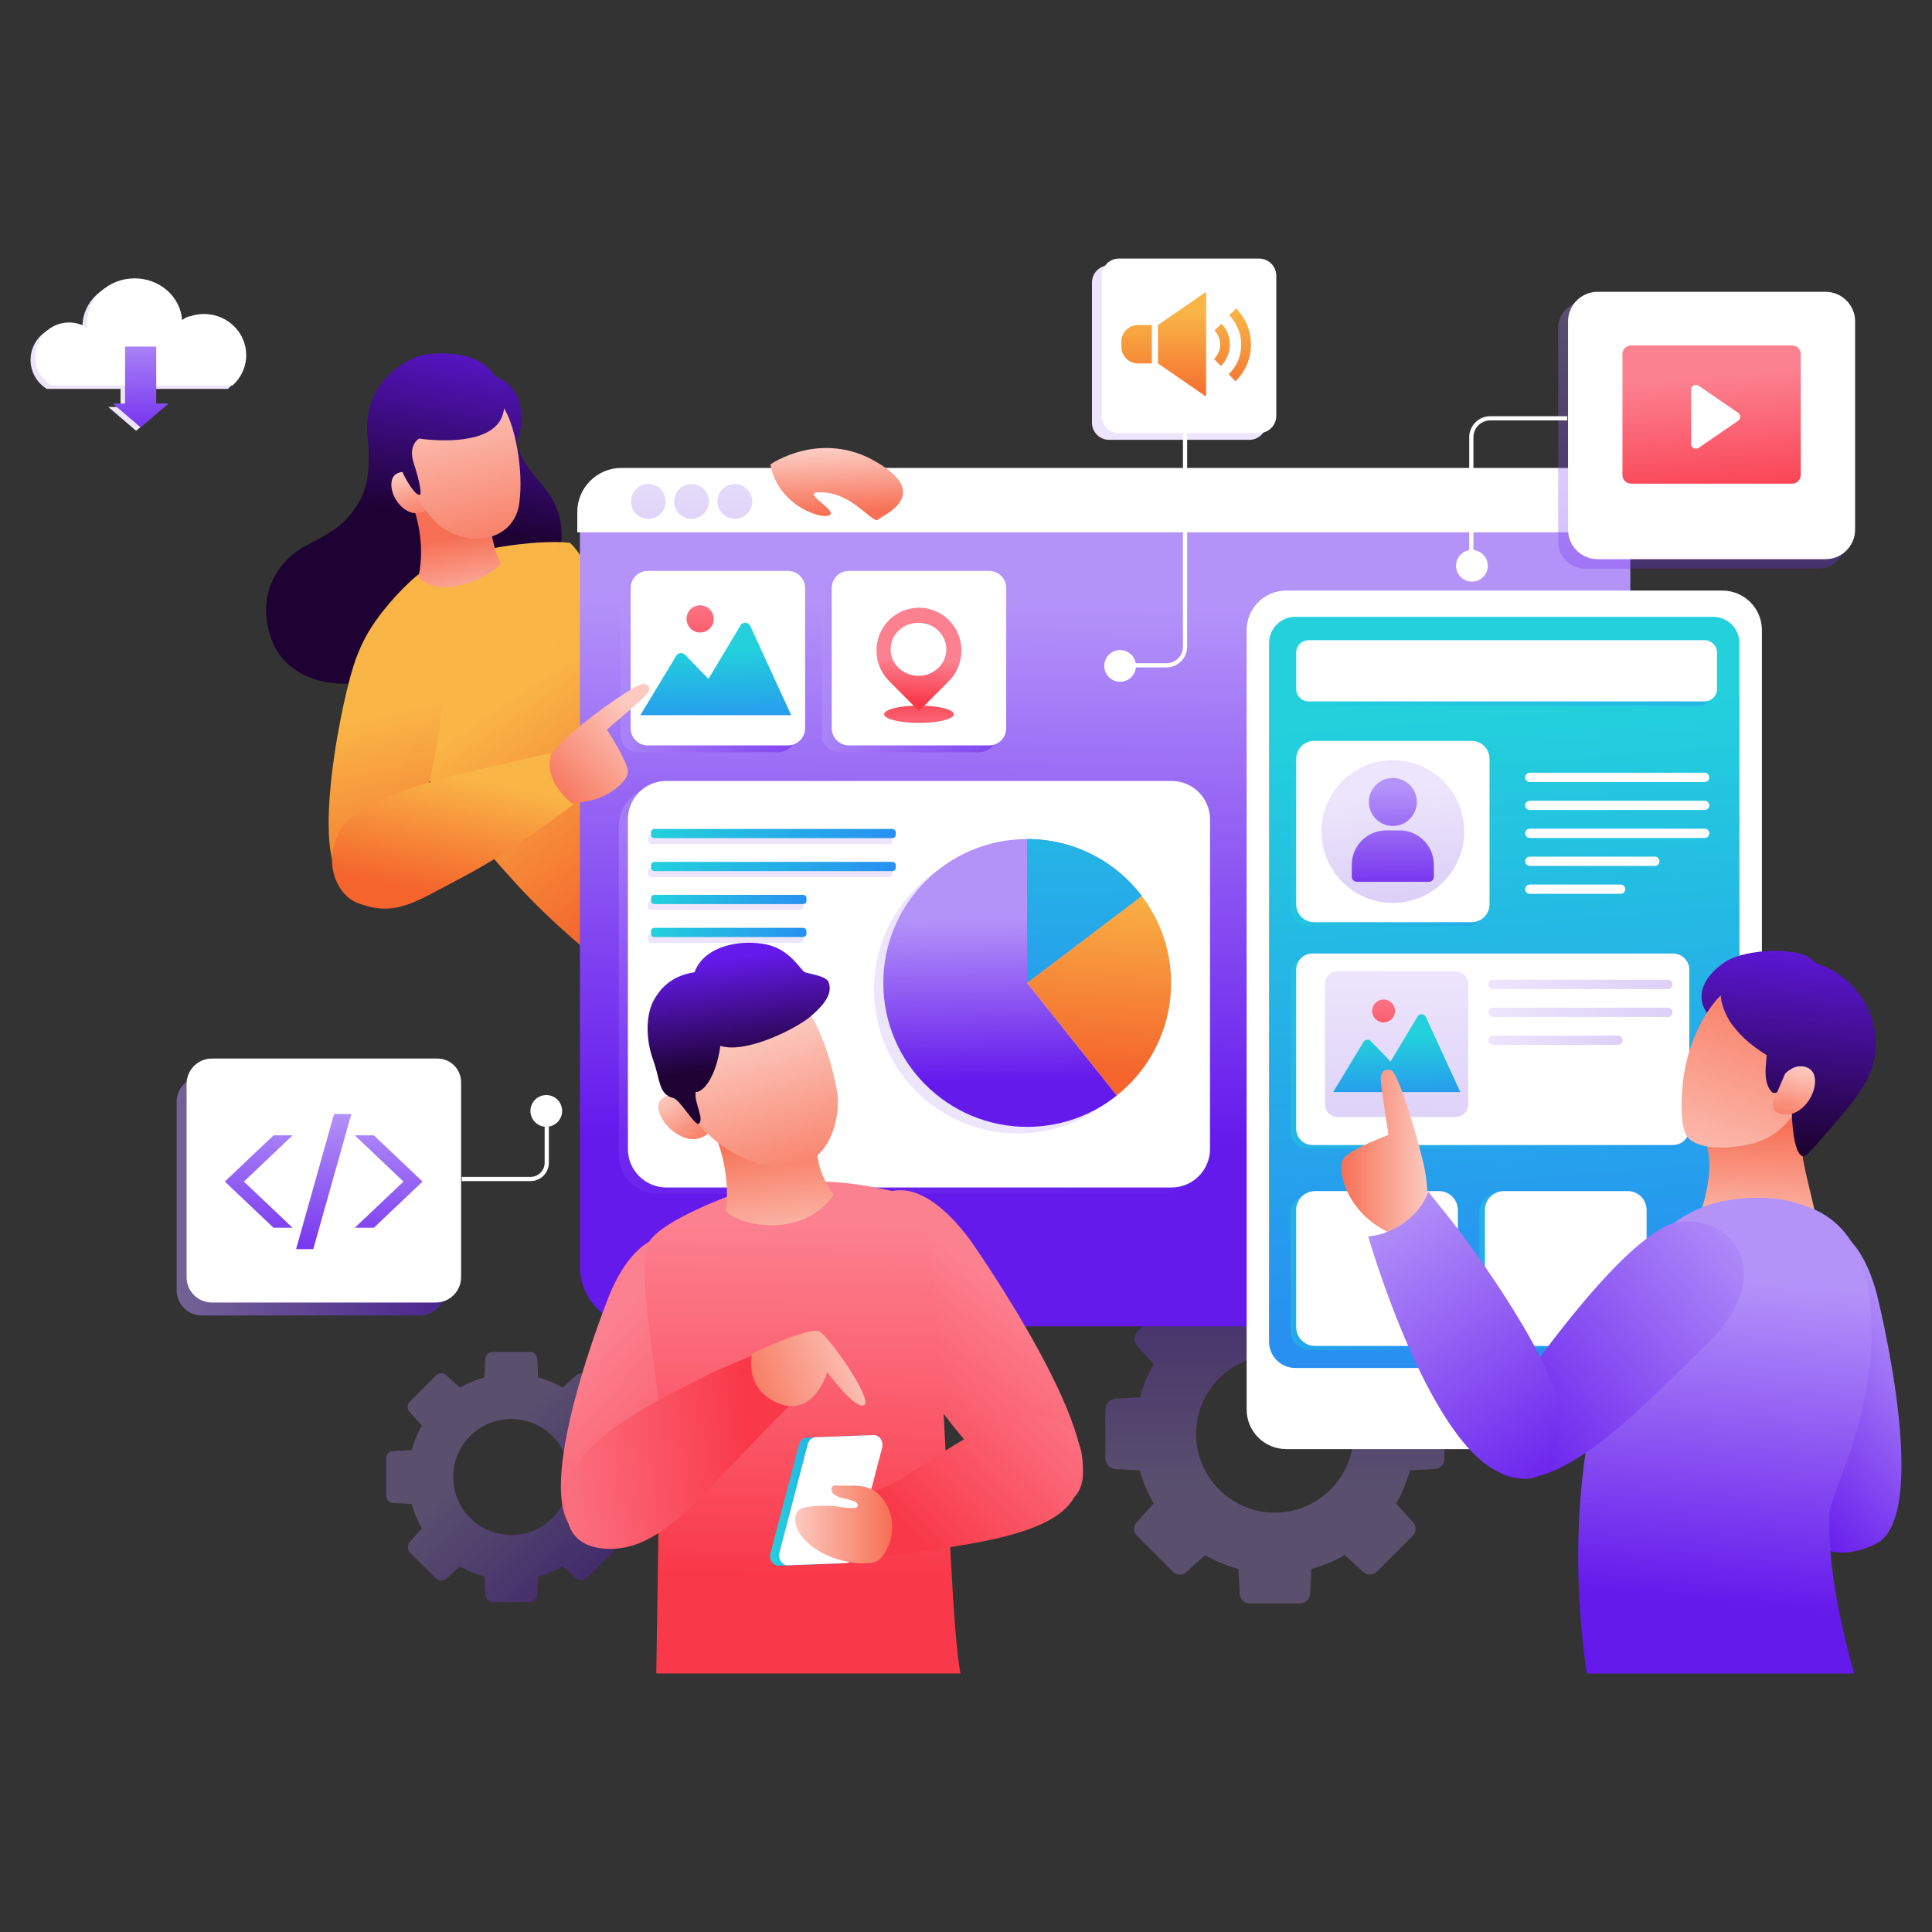 <?xml version="1.0" encoding="utf-8"?>
<!-- Generator: Adobe Illustrator 26.0.1, SVG Export Plug-In . SVG Version: 6.00 Build 0)  -->
<svg version="1.1" xmlns="http://www.w3.org/2000/svg" xmlns:xlink="http://www.w3.org/1999/xlink" x="0px" y="0px"
	 viewBox="0 0 500 500" style="enable-background:new 0 0 500 500;" xml:space="preserve">
<rect x="0" y="0" width="500" height="500" fill="#333333" stroke="none"/>
<style type="text/css">
	.st0{opacity:0.3;}
	.st1{fill:url(#SVGID_1_);}
	.st2{fill:url(#SVGID_00000106117273197958544640000017367530503598136506_);}
	.st3{fill:url(#SVGID_00000028287537498560353650000011451141451803111088_);}
	.st4{fill:url(#SVGID_00000163060124142545578920000015801992853631831475_);}
	.st5{fill:url(#SVGID_00000158741760193177514430000015197256297663727765_);}
	.st6{fill:url(#SVGID_00000149365314818584537860000012030300807406126740_);}
	.st7{fill:url(#SVGID_00000179627581489979613740000000508781110229154971_);}
	.st8{opacity:0.3;fill:url(#SVGID_00000129190164896363708850000002022958350209651647_);}
	.st9{fill:url(#SVGID_00000127756885980738910180000003063529035397571999_);}
	.st10{opacity:0.3;fill:url(#SVGID_00000124849325933655115800000011275202994554209196_);}
	.st11{fill:url(#SVGID_00000091695745377403450830000017452070603188879520_);}
	.st12{opacity:0.3;fill:url(#SVGID_00000124130500916811554820000017753931830661199004_);}
	.st13{fill:url(#SVGID_00000142154262829768465760000012679933113002727098_);}
	.st14{fill:url(#SVGID_00000068636633287764396260000003249118074704441507_);}
	.st15{opacity:0.3;fill:url(#SVGID_00000015319445223205742270000002694212307182027963_);}
	.st16{fill:url(#SVGID_00000155845998016031816840000009510294277523114151_);}
	.st17{fill:url(#SVGID_00000073707363671885413920000014027989085035509406_);}
	.st18{opacity:0.5;fill:url(#SVGID_00000107578344236652023380000016655754754005814689_);}
	.st19{fill:#FFFFFF;}
	.st20{fill:#EDE5FC;}
	.st21{fill:url(#SVGID_00000106849618233845025600000002823931708177285537_);}
	.st22{fill:url(#SVGID_00000060728717022562035270000000280966037989833364_);}
	.st23{fill:url(#SVGID_00000042704639289323668730000013609584372290403491_);}
	.st24{fill:url(#SVGID_00000158717819932790207380000002361886772575214234_);}
	.st25{fill:url(#SVGID_00000084514427745730379140000003454661218798988441_);}
	.st26{fill:url(#SVGID_00000110452979313410165160000005801244588881825671_);}
	.st27{fill:url(#SVGID_00000044168295784025306300000000936720314469949346_);}
	.st28{fill:url(#SVGID_00000147939392389384952160000001344520571890184343_);}
	.st29{fill:url(#SVGID_00000113350015324422591700000016623957813953120697_);}
	.st30{opacity:0.4;}
	.st31{fill:url(#SVGID_00000170980743643397588760000005540506035509946287_);}
	.st32{fill:url(#SVGID_00000155867040435011238370000015731070965208242050_);}
	.st33{fill:url(#SVGID_00000172415344400878397820000000527469327787318196_);}
	.st34{fill:url(#SVGID_00000041294020644159217050000004504460997281170846_);}
	.st35{fill:url(#SVGID_00000170271042190805606720000014773403021326877057_);}
	.st36{fill:url(#SVGID_00000065770062473221662860000004850626284647359144_);}
	.st37{fill:url(#SVGID_00000114764046501498146130000006563346691507252635_);}
	.st38{fill:url(#SVGID_00000143604584390915154000000006964879336563752636_);}
	.st39{opacity:0.5;fill:url(#SVGID_00000129927656489022453300000013953464434993281966_);}
	.st40{fill:url(#SVGID_00000085232709716021254860000014873039095742851980_);}
	.st41{fill:url(#SVGID_00000140707674025565499150000009043792638042785174_);}
	.st42{opacity:0.5;fill:url(#SVGID_00000093859861614854937150000015078820815371422885_);}
	.st43{fill:url(#SVGID_00000106113293047327277070000005803746848507430288_);}
	.st44{fill:url(#SVGID_00000005258771726206910380000013496509768876629395_);}
	.st45{fill:url(#SVGID_00000014593931280171672680000001172866007164729250_);}
	.st46{fill:url(#SVGID_00000024692008479312348260000005743328944065851825_);}
	.st47{fill:none;stroke:#FFFFFF;stroke-width:1.088;stroke-miterlimit:10;}
	.st48{fill:url(#SVGID_00000082353842706788569880000011821257632630120377_);}
	.st49{fill:url(#SVGID_00000161624847048827024430000015217246869755729846_);}
	.st50{fill:url(#SVGID_00000088840347870218235970000010099982246311573405_);}
	.st51{fill:url(#SVGID_00000154385456163363505540000017831206400344915626_);}
	.st52{fill:url(#SVGID_00000047769414083677275610000009178955668888332457_);}
	.st53{opacity:0.4;fill:url(#SVGID_00000177474638907357176560000017324463499143199383_);}
	.st54{opacity:0.4;fill:url(#SVGID_00000136407434087102469690000012855436190766979203_);}
	.st55{opacity:0.4;fill:url(#SVGID_00000090253168979497191490000014686157389285911424_);}
	.st56{fill:url(#SVGID_00000119118129766642117310000003040728457751344768_);}
	.st57{fill:url(#SVGID_00000149373860893830271880000011727807831606869167_);}
	.st58{fill:url(#SVGID_00000022523922558250983880000003317047156048960140_);}
	.st59{fill:url(#SVGID_00000135679327267904637010000009772729249288732341_);}
	.st60{fill:url(#SVGID_00000152261801109532669900000005890130340696117431_);}
	.st61{fill:url(#SVGID_00000062168539451209144080000004114937662800846990_);}
	.st62{opacity:0.4;fill:url(#SVGID_00000083047665731853444650000001393927115878617511_);}
	.st63{opacity:0.4;fill:url(#SVGID_00000060728134988398427040000008455487672042776481_);}
	.st64{fill:url(#SVGID_00000111888475939510094680000008914009650052650130_);}
	.st65{fill:url(#SVGID_00000167366769991869987500000003238946854856934541_);}
	.st66{fill:url(#SVGID_00000152229879021125621200000006676410185893822626_);}
	.st67{opacity:0.5;fill:url(#SVGID_00000178883741804419897390000011173846075711027604_);}
	.st68{fill:url(#SVGID_00000128485294003870490300000013712852157782028214_);}
	.st69{fill:url(#SVGID_00000137822959980365820200000000503067703400931773_);}
	.st70{fill:url(#SVGID_00000181079891398233422920000012368968376054843790_);}
	.st71{opacity:0.3;fill:url(#SVGID_00000140719963243135052980000013789674063793044913_);}
	.st72{fill:url(#SVGID_00000128480868269318015350000014160253662265394328_);}
	.st73{fill:url(#SVGID_00000017516348431570614210000014938777643601651125_);}
	.st74{fill:url(#SVGID_00000074426919120182672150000010503959023801539741_);}
	.st75{fill:url(#SVGID_00000033343622549523070050000010669908762389702059_);}
	.st76{fill:url(#SVGID_00000111903948259897529250000009451958896737336216_);}
	.st77{opacity:0.3;fill:url(#SVGID_00000004542811791745377140000003400496917111736478_);}
	.st78{fill:url(#SVGID_00000119080763100870240080000009016153526104498078_);}
	.st79{opacity:0.3;fill:url(#SVGID_00000176739356391763788430000010059072054237645954_);}
	.st80{fill:url(#SVGID_00000016784507879333237460000004883723565203811712_);}
	.st81{fill:url(#SVGID_00000153681266708004216980000015142085444151064223_);}
	.st82{fill:url(#SVGID_00000029039224774275437340000012525765905440350636_);}
	.st83{fill:url(#SVGID_00000049906037189185780210000018020714460741423536_);}
	.st84{fill:url(#SVGID_00000121970818971941382230000017180752780612244390_);}
	.st85{fill:url(#SVGID_00000099634674999086000010000005424542370308899745_);}
	.st86{fill:url(#SVGID_00000181065830079029098830000005316277500917323699_);}
	.st87{fill:url(#SVGID_00000072263558362857590820000005738934182734083774_);}
	.st88{opacity:0.3;fill:url(#SVGID_00000031930260903203878050000002097504611974939297_);}
	.st89{fill:url(#SVGID_00000066499600021955355840000014399647759630267316_);}
	.st90{fill:url(#SVGID_00000156576160230809335970000003650123778350028176_);}
	.st91{fill:url(#SVGID_00000145044191024014418140000005810288388047270799_);}
	.st92{fill:url(#SVGID_00000079477946085625741620000012642180556486705565_);}
	.st93{opacity:0.3;fill:url(#SVGID_00000051373128437864596480000007950162075089295780_);}
	.st94{fill:url(#SVGID_00000003084797939266058830000001356568786016991641_);}
	.st95{fill:url(#SVGID_00000127740850373943971070000013414731701112105909_);}
	.st96{fill:url(#SVGID_00000073003130325005539850000013664012320422776489_);}
	.st97{fill:url(#SVGID_00000018232202884256910580000018242377260419258812_);}
	.st98{fill:url(#SVGID_00000086677512538756406440000002730960358559025316_);}
	.st99{opacity:0.3;fill:url(#SVGID_00000145021678015685662650000012357812018974186903_);}
	.st100{fill:url(#SVGID_00000182487516298723946140000013901125297299586489_);}
</style>
<g id="Background">
</g>
<g id="Objects">
	<g>
		<g>
			<g class="st0">
				<linearGradient id="SVGID_1_" gradientUnits="userSpaceOnUse" x1="329.929" y1="385.225" x2="329.929" y2="327.949">
					<stop  offset="0" style="stop-color:#B493F9"/>
					<stop  offset="1" style="stop-color:#651AEC"/>
				</linearGradient>
				<path class="st1" d="M373.81,377.56v-12.93c0-1.41-1.11-2.58-2.52-2.65l-6.41-0.32c-0.82-3.05-2.03-5.93-3.57-8.6l4.51-4.99
					c0.83-0.92,0.8-2.33-0.08-3.21l-9.57-9.57c-0.88-0.88-2.29-0.91-3.21-0.08l-4.99,4.51c-2.67-1.54-5.56-2.75-8.6-3.57l-0.3-5.93
					c-0.08-1.68-1.48-3-3.16-3h-11.95c-1.68,0-3.07,1.32-3.16,3l-0.3,5.93c-3.05,0.82-5.93,2.03-8.6,3.57l-4.71-4.26
					c-1.08-0.98-2.73-0.94-3.76,0.09l-9.04,9.03c-1.03,1.03-1.07,2.68-0.09,3.76l4.26,4.71c-1.54,2.67-2.75,5.56-3.57,8.6l-6.2,0.31
					c-1.53,0.08-2.73,1.34-2.73,2.87v12.5c0,1.53,1.2,2.8,2.73,2.87l6.2,0.31c0.82,3.05,2.03,5.93,3.57,8.6l-4.45,4.93
					c-0.87,0.96-0.83,2.43,0.08,3.34l9.44,9.44c0.91,0.91,2.39,0.95,3.34,0.09l4.93-4.45c2.67,1.54,5.56,2.75,8.61,3.57l0.33,6.47
					c0.07,1.38,1.21,2.46,2.59,2.46h13.04c1.38,0,2.52-1.08,2.59-2.46l0.33-6.47c3.05-0.82,5.93-2.03,8.6-3.57l4.86,4.39
					c0.99,0.9,2.52,0.86,3.46-0.09l9.32-9.32c0.95-0.95,0.98-2.47,0.09-3.46l-4.4-4.86c1.54-2.67,2.75-5.56,3.57-8.6l6.41-0.32
					C372.71,380.14,373.81,378.98,373.81,377.56z M331.57,391.41c-12.55,0.98-22.93-9.4-21.95-21.95
					c0.77-9.88,8.76-17.88,18.64-18.67c12.57-1,22.99,9.41,21.98,21.98C349.45,382.65,341.44,390.64,331.57,391.41z"/>
			</g>
			<g class="st0">
				
					<linearGradient id="SVGID_00000059291000148875165490000004101043757000192436_" gradientUnits="userSpaceOnUse" x1="364.168" y1="493.589" x2="364.168" y2="451.362" gradientTransform="matrix(0.707 -0.707 -0.707 -0.707 216.464 981.4)">
					<stop  offset="0" style="stop-color:#B493F9"/>
					<stop  offset="1" style="stop-color:#651AEC"/>
				</linearGradient>
				<path style="fill:url(#SVGID_00000059291000148875165490000004101043757000192436_);" d="M149.13,355.93l-3.51,3.17
					c-2.02-1.16-4.15-2.03-6.35-2.62l-0.24-4.83c-0.05-0.99-0.86-1.76-1.85-1.76h-9.72c-0.99,0-1.8,0.77-1.85,1.76l-0.24,4.83
					c-2.2,0.59-4.33,1.46-6.35,2.62l-3.54-3.2c-0.76-0.68-1.91-0.65-2.63,0.07l-6.8,6.8c-0.72,0.72-0.75,1.88-0.07,2.63l3.2,3.54
					c-1.16,2.02-2.03,4.15-2.63,6.35l-4.89,0.25c-0.95,0.05-1.7,0.83-1.7,1.79v9.85c0,0.95,0.75,1.74,1.7,1.79l4.89,0.25
					c0.59,2.2,1.46,4.33,2.63,6.35l-3.07,3.39c-0.76,0.84-0.73,2.12,0.07,2.92l6.52,6.52c0.8,0.8,2.08,0.83,2.92,0.07l3.39-3.07
					c2.02,1.16,4.15,2.03,6.35,2.62l0.24,4.68c0.05,1.07,0.94,1.91,2.01,1.91h9.42c1.07,0,1.96-0.84,2.01-1.91l0.24-4.68
					c2.2-0.59,4.33-1.46,6.35-2.62l3.24,2.93c0.92,0.83,2.33,0.8,3.21-0.08l6.23-6.23c0.88-0.88,0.91-2.29,0.08-3.21l-2.93-3.24
					c1.16-2.02,2.03-4.15,2.63-6.35l4.96-0.25c0.91-0.05,1.63-0.8,1.63-1.72v-9.98c0-0.92-0.72-1.67-1.63-1.72l-4.96-0.25
					c-0.59-2.2-1.46-4.33-2.63-6.35l3.18-3.51c0.7-0.77,0.67-1.96-0.07-2.69l-6.74-6.74C151.09,355.26,149.9,355.23,149.13,355.93z
					 M142.03,370.79c7.08,6.03,7.08,16.89,0,22.92c-5.56,4.74-13.9,4.73-19.45-0.02c-7.05-6.03-7.05-16.86,0-22.89
					C128.13,366.06,136.47,366.05,142.03,370.79z"/>
			</g>
			<g>
				
					<linearGradient id="SVGID_00000091001972024955068110000003171078887830231976_" gradientUnits="userSpaceOnUse" x1="145.095" y1="83.967" x2="134.169" y2="138.944">
					<stop  offset="0" style="stop-color:#651AEC"/>
					<stop  offset="1" style="stop-color:#1E0233"/>
				</linearGradient>
				<path style="fill:url(#SVGID_00000091001972024955068110000003171078887830231976_);" d="M133.67,112.35
					c-0.27,6.17,4.59,10.35,7.93,14.78c2.74,3.64,3.94,7.82,3.72,12.4c-0.28,5.85-5.14,12.26-11.43,11.96
					c-3.63-0.17-7.03,0.09-9.37-2.96c-2.41-3.14-2.17-7.29-1.47-11C124.68,128.87,129.64,120.26,133.67,112.35z"/>
				
					<linearGradient id="SVGID_00000098206145857188917300000005760324561395876783_" gradientUnits="userSpaceOnUse" x1="132.368" y1="81.438" x2="121.442" y2="136.415">
					<stop  offset="0" style="stop-color:#651AEC"/>
					<stop  offset="1" style="stop-color:#1E0233"/>
				</linearGradient>
				<path style="fill:url(#SVGID_00000098206145857188917300000005760324561395876783_);" d="M128.07,97.43
					c0,0,8.63,2.27,6.53,14.22c-1.99,11.34-15.55-4.66-15.55-4.66L128.07,97.43z"/>
				
					<linearGradient id="SVGID_00000034811483581483887370000016375956441071258297_" gradientUnits="userSpaceOnUse" x1="110.133" y1="76.931" x2="99.181" y2="132.036">
					<stop  offset="0" style="stop-color:#651AEC"/>
					<stop  offset="1" style="stop-color:#1E0233"/>
				</linearGradient>
				<path style="fill:url(#SVGID_00000034811483581483887370000016375956441071258297_);" d="M95.21,112.57
					c0.42,8.39,0.82,14.38-4.85,20.97c-3.26,3.8-6.63,5.2-11.46,7.82c-4.26,2.31-13.35,10.04-8.8,23.63
					c4.19,12.5,20.32,14.65,31.92,9c3.81-1.85,7.23-2.81,10.01-6.1c2.26-2.68,4.53-5.59,5.97-8.83c3.19-7.18,5.41-16.3,3.92-24.17
					c-1.61-8.5-6.77-15.2-14.26-19.4c-2.14-1.2-4.3-2.02-6.68-2.58C99.81,112.62,98.13,112.01,95.21,112.57z"/>
				
					<linearGradient id="SVGID_00000143619381758181096270000015382178977597757061_" gradientUnits="userSpaceOnUse" x1="116.754" y1="78.336" x2="105.828" y2="133.312">
					<stop  offset="0" style="stop-color:#651AEC"/>
					<stop  offset="1" style="stop-color:#1E0233"/>
				</linearGradient>
				<path style="fill:url(#SVGID_00000143619381758181096270000015382178977597757061_);" d="M128.54,98.2c0,0-2.72-7.97-17.52-6.58
					c-4.88,0.46-10.62,4.62-13.27,8.98c-5.38,8.86-2.8,21.87,7.01,29.31c2.68,4.43,5.83,4.08,6.06,3.38
					c0.23-0.7-2.91-29.15-2.91-29.15L128.54,98.2z"/>
				
					<linearGradient id="SVGID_00000000939009293364236780000000872852598303947153_" gradientUnits="userSpaceOnUse" x1="134.372" y1="179.083" x2="170.791" y2="233.191">
					<stop  offset="0" style="stop-color:#F9B546"/>
					<stop  offset="1" style="stop-color:#F4642C"/>
				</linearGradient>
				<path style="fill:url(#SVGID_00000000939009293364236780000000872852598303947153_);" d="M127.8,141.85c0,0,11.23-2.2,19.5-1.38
					c3.51,0.35,48.47,80.31,48.47,80.31l-35.53,31.94c0,0-14.49-10.68-26.58-23.93c-19.64-21.53-41.21-50.33-41.41-56.1
					c-0.31-9.33,16.18-25.78,19.91-26.4C115.9,145.66,127.8,141.85,127.8,141.85z"/>
				
					<linearGradient id="SVGID_00000022558231247310947140000006948730198380058009_" gradientUnits="userSpaceOnUse" x1="135.142" y1="178.565" x2="171.561" y2="232.673">
					<stop  offset="0" style="stop-color:#F9B546"/>
					<stop  offset="1" style="stop-color:#F4642C"/>
				</linearGradient>
				<path style="opacity:0.3;fill:url(#SVGID_00000022558231247310947140000006948730198380058009_);" d="M147.3,140.47
					c-1.3-0.13-2.68-0.18-4.07-0.18c1.11,6.69,1.42,13.5,0.93,20.27c-1.43,19.68-9.83,39.52-25.18,51.24
					c4.77,5.8,9.79,11.62,14.69,16.99c12.09,13.25,26.58,23.93,26.58,23.93l35.53-31.94C195.77,220.78,150.81,140.82,147.3,140.47z"
					/>
				
					<linearGradient id="SVGID_00000101801587210897332520000000250036954478365336_" gradientUnits="userSpaceOnUse" x1="121.306" y1="160.559" x2="117.454" y2="138.965">
					<stop  offset="0" style="stop-color:#FCCAC0"/>
					<stop  offset="1" style="stop-color:#F76F54"/>
				</linearGradient>
				<path style="fill:url(#SVGID_00000101801587210897332520000000250036954478365336_);" d="M105.37,127.43
					c0,0,5.44,9.79,2.95,21.84c4.31,5.36,16.21,1.9,21.34-3.34c-2.39-3.79-3.38-13.99-3.38-13.99l-17.6-7.93L105.37,127.43z"/>
				
					<linearGradient id="SVGID_00000125591566714898645230000008256827330346730134_" gradientUnits="userSpaceOnUse" x1="125.583" y1="159.752" x2="121.735" y2="138.183">
					<stop  offset="0" style="stop-color:#FCCAC0"/>
					<stop  offset="1" style="stop-color:#F76F54"/>
				</linearGradient>
				<path style="opacity:0.3;fill:url(#SVGID_00000125591566714898645230000008256827330346730134_);" d="M114.63,134.52
					c0.8,2.8,2.48,5.22,4.07,7.62c1.75,2.64,4.14,3.87,7.33,4c1.13,0.05,2.36-0.01,3.58-0.15c0.02-0.02,0.04-0.04,0.06-0.06
					c-2.39-3.79-3.38-13.99-3.38-13.99l-12.19-5.49C113.78,129.15,113.88,131.89,114.63,134.52z"/>
				<g>
					
						<linearGradient id="SVGID_00000081643042104685902580000015878150029167035834_" gradientUnits="userSpaceOnUse" x1="104.584" y1="122.078" x2="107.773" y2="136.035">
						<stop  offset="0" style="stop-color:#FCCAC0"/>
						<stop  offset="1" style="stop-color:#F76F54"/>
					</linearGradient>
					<path style="fill:url(#SVGID_00000081643042104685902580000015878150029167035834_);" d="M108,123.78c0,0-0.89-0.98-2.14-1.43
						c-1.61-0.58-3.85-0.09-4.4,1.78c-0.99,3.32,2.23,8.51,6.08,8.69c3.85,0.17,3.09-2.86,3.09-2.86L108,123.78z"/>
					
						<linearGradient id="SVGID_00000044158491803133816310000008978559138358265500_" gradientUnits="userSpaceOnUse" x1="105.219" y1="123.639" x2="107.41" y2="133.226">
						<stop  offset="0" style="stop-color:#FCCAC0"/>
						<stop  offset="1" style="stop-color:#F76F54"/>
					</linearGradient>
					<path style="opacity:0.3;fill:url(#SVGID_00000044158491803133816310000008978559138358265500_);" d="M107.49,124.91
						c0,0-0.61-0.66-1.45-0.97c-1.09-0.39-2.51-0.34-2.89,0.93c-0.67,2.25,1.42,6.04,4.03,6.16c2.61,0.12,2.09-1.93,2.09-1.93
						L107.49,124.91z"/>
				</g>
				
					<linearGradient id="SVGID_00000005954603386671018780000013456619883760693398_" gradientUnits="userSpaceOnUse" x1="115.141" y1="101.196" x2="126.239" y2="149.768">
					<stop  offset="0" style="stop-color:#FCCAC0"/>
					<stop  offset="1" style="stop-color:#F76F54"/>
				</linearGradient>
				<path style="fill:url(#SVGID_00000005954603386671018780000013456619883760693398_);" d="M130.13,105.24
					c3.03,4.04,5.48,16.28,4.26,25.01c-1.36,9.73-12.76,11.7-20.37,5.97c-4.33-3.26-14.43-17.58-9.3-28.42
					C109.84,96.96,127.1,101.2,130.13,105.24z"/>
				
					<linearGradient id="SVGID_00000152955718682888297400000015983406948315851413_" gradientUnits="userSpaceOnUse" x1="98.202" y1="185.035" x2="110.792" y2="241.167">
					<stop  offset="0" style="stop-color:#F9B546"/>
					<stop  offset="1" style="stop-color:#F4642C"/>
				</linearGradient>
				<path style="fill:url(#SVGID_00000152955718682888297400000015983406948315851413_);" d="M91.44,172.47
					c-4.11,13.21-11.84,55.1-0.4,56.14c7.55,0.69,12.1-5.54,14.46-9.56c5.54-9.44,8.76-32.95,10.18-45.15
					C117.04,162.09,99.15,147.68,91.44,172.47z"/>
				
					<linearGradient id="SVGID_00000024693907724135542160000000963270371838762385_" gradientUnits="userSpaceOnUse" x1="105.071" y1="183.494" x2="117.662" y2="239.625">
					<stop  offset="0" style="stop-color:#F9B546"/>
					<stop  offset="1" style="stop-color:#F4642C"/>
				</linearGradient>
				<path style="opacity:0.3;fill:url(#SVGID_00000024693907724135542160000000963270371838762385_);" d="M102.96,201.19
					c-1.73,5.55,1,9.55,5.2,11.82c2.4-6.84,4.23-16.15,5.56-24.66C108.4,189.13,104.34,196.77,102.96,201.19z"/>
				
					<linearGradient id="SVGID_00000134945069583644599040000010457166639617363865_" gradientUnits="userSpaceOnUse" x1="121.315" y1="79.242" x2="110.389" y2="134.218">
					<stop  offset="0" style="stop-color:#651AEC"/>
					<stop  offset="1" style="stop-color:#1E0233"/>
				</linearGradient>
				<path style="fill:url(#SVGID_00000134945069583644599040000010457166639617363865_);" d="M108.47,113.5c0,0-2.98,1.61-1.39,6.39
					c1.52,4.57,1.98,7.68,1.69,8.05c-0.8,1.01-4.11-3.76-5.73-8.43c-1.55-4.47-4.53-12.14,1.94-18.85
					c6.47-6.7,21.94-8.77,24.72-0.29C135.4,117.75,108.47,113.5,108.47,113.5z"/>
			</g>
			
				<linearGradient id="SVGID_00000123410490110835347120000000312515778890183615_" gradientUnits="userSpaceOnUse" x1="287.216" y1="156.291" x2="285.006" y2="295.039">
				<stop  offset="0" style="stop-color:#B493F9"/>
				<stop  offset="1" style="stop-color:#651AEC"/>
			</linearGradient>
			<path style="fill:url(#SVGID_00000123410490110835347120000000312515778890183615_);" d="M406.4,343.25H165.61
				c-8.58,0-15.53-6.95-15.53-15.53V137.13c0-8.58,6.95-15.53,15.53-15.53H406.4c8.58,0,15.53,6.95,15.53,15.53v190.58
				C421.93,336.29,414.98,343.25,406.4,343.25z"/>
			<g>
				
					<linearGradient id="SVGID_00000070813264903765585420000003451650662890578322_" gradientUnits="userSpaceOnUse" x1="232.489" y1="212.272" x2="239.826" y2="320.574">
					<stop  offset="0" style="stop-color:#B493F9"/>
					<stop  offset="1" style="stop-color:#651AEC"/>
				</linearGradient>
				<path style="opacity:0.5;fill:url(#SVGID_00000070813264903765585420000003451650662890578322_);" d="M300.83,308.93H170.12
					c-5.51,0-9.97-4.46-9.97-9.97v-85.28c0-5.51,4.46-9.97,9.97-9.97h130.71c5.51,0,9.97,4.46,9.97,9.97v85.28
					C310.8,304.47,306.33,308.93,300.83,308.93z"/>
				<path class="st19" d="M303.18,307.32H172.47c-5.51,0-9.97-4.46-9.97-9.97v-85.28c0-5.51,4.46-9.97,9.97-9.97h130.71
					c5.51,0,9.97,4.46,9.97,9.97v85.28C313.15,302.86,308.68,307.32,303.18,307.32z"/>
				<path class="st20" d="M300.68,256.1c0,20.57-16.67,37.24-37.24,37.24c-20.57,0-37.24-16.67-37.24-37.24
					c0-20.57,16.67-37.24,37.24-37.24C284.01,218.86,300.68,235.54,300.68,256.1z"/>
				<g>
					
						<linearGradient id="SVGID_00000137092971950920142590000015793332007707911832_" gradientUnits="userSpaceOnUse" x1="258.228" y1="237.515" x2="259.01" y2="279.547">
						<stop  offset="0" style="stop-color:#B493F9"/>
						<stop  offset="1" style="stop-color:#651AEC"/>
					</linearGradient>
					<path style="fill:url(#SVGID_00000137092971950920142590000015793332007707911832_);" d="M265.84,217.15
						c-20.57,0-37.24,16.67-37.24,37.24c0,20.57,16.67,37.24,37.24,37.24c8.78,0,16.84-3.04,23.2-8.12l-23.2-29.12V217.15z"/>
					
						<linearGradient id="SVGID_00000082336574086006288330000015727205608994623887_" gradientUnits="userSpaceOnUse" x1="279.386" y1="154.184" x2="282.027" y2="336.453">
						<stop  offset="0" style="stop-color:#B493F9"/>
						<stop  offset="1" style="stop-color:#651AEC"/>
					</linearGradient>
					<path style="fill:url(#SVGID_00000082336574086006288330000015727205608994623887_);" d="M295.52,231.9
						c-6.8-8.96-17.56-14.75-29.68-14.75v37.24L295.52,231.9z"/>
					
						<linearGradient id="SVGID_00000056418999534108869860000015407826344926784191_" gradientUnits="userSpaceOnUse" x1="279.653" y1="172.624" x2="281.223" y2="280.941">
						<stop  offset="0" style="stop-color:#23D0DC"/>
						<stop  offset="1" style="stop-color:#2790F1"/>
					</linearGradient>
					<path style="fill:url(#SVGID_00000056418999534108869860000015407826344926784191_);" d="M295.52,231.9
						c-6.8-8.96-17.56-14.75-29.68-14.75v37.24L295.52,231.9z"/>
					
						<linearGradient id="SVGID_00000178903891601599220350000001739058505419730316_" gradientUnits="userSpaceOnUse" x1="286.141" y1="228.361" x2="283.013" y2="277.821">
						<stop  offset="0" style="stop-color:#F9B546"/>
						<stop  offset="1" style="stop-color:#F4642C"/>
					</linearGradient>
					<path style="fill:url(#SVGID_00000178903891601599220350000001739058505419730316_);" d="M303.08,254.39
						c0-8.45-2.82-16.24-7.56-22.49l-29.68,22.49l23.2,29.12C297.59,276.69,303.08,266.18,303.08,254.39z"/>
				</g>
				<g>
					<g>
						<g>
							<path class="st20" d="M230.15,218.44h-61.57c-0.49,0-0.88-0.4-0.88-0.88v-0.63c0-0.49,0.4-0.88,0.88-0.88h61.57
								c0.49,0,0.88,0.4,0.88,0.88v0.63C231.04,218.04,230.64,218.44,230.15,218.44z"/>
							<path class="st20" d="M230.15,226.97h-61.57c-0.49,0-0.88-0.4-0.88-0.88v-0.63c0-0.49,0.4-0.88,0.88-0.88h61.57
								c0.49,0,0.88,0.4,0.88,0.88v0.62C231.04,226.58,230.64,226.97,230.15,226.97z"/>
							<path class="st20" d="M207.06,235.5h-38.48c-0.49,0-0.88-0.4-0.88-0.88v-0.63c0-0.49,0.4-0.88,0.88-0.88h38.48
								c0.49,0,0.88,0.4,0.88,0.88v0.63C207.94,235.11,207.55,235.5,207.06,235.5z"/>
							<path class="st20" d="M207.06,244.03h-38.48c-0.49,0-0.88-0.4-0.88-0.88v-0.63c0-0.49,0.4-0.88,0.88-0.88h38.48
								c0.49,0,0.88,0.4,0.88,0.88v0.63C207.94,243.64,207.55,244.03,207.06,244.03z"/>
						</g>
					</g>
					<g>
						
							<linearGradient id="SVGID_00000091011868233429942870000012445992452367142819_" gradientUnits="userSpaceOnUse" x1="168.48" y1="215.71" x2="231.821" y2="215.71">
							<stop  offset="0" style="stop-color:#23D0DC"/>
							<stop  offset="1" style="stop-color:#2790F1"/>
						</linearGradient>
						<path style="fill:url(#SVGID_00000091011868233429942870000012445992452367142819_);" d="M230.93,216.91h-61.57
							c-0.49,0-0.88-0.4-0.88-0.88v-0.62c0-0.49,0.4-0.88,0.88-0.88h61.57c0.49,0,0.89,0.4,0.89,0.89v0.62
							C231.82,216.51,231.42,216.91,230.93,216.91z"/>
						
							<linearGradient id="SVGID_00000178908330408278465600000010717028889879059119_" gradientUnits="userSpaceOnUse" x1="168.48" y1="224.24" x2="231.821" y2="224.24">
							<stop  offset="0" style="stop-color:#23D0DC"/>
							<stop  offset="1" style="stop-color:#2790F1"/>
						</linearGradient>
						<path style="fill:url(#SVGID_00000178908330408278465600000010717028889879059119_);" d="M230.94,225.44h-61.57
							c-0.49,0-0.88-0.4-0.88-0.88v-0.63c0-0.49,0.4-0.88,0.88-0.88h61.57c0.49,0,0.89,0.4,0.89,0.89v0.62
							C231.82,225.04,231.42,225.44,230.94,225.44z"/>
						
							<linearGradient id="SVGID_00000062159600496241070990000006808785363120513426_" gradientUnits="userSpaceOnUse" x1="168.48" y1="232.771" x2="208.728" y2="232.771">
							<stop  offset="0" style="stop-color:#23D0DC"/>
							<stop  offset="1" style="stop-color:#2790F1"/>
						</linearGradient>
						<path style="fill:url(#SVGID_00000062159600496241070990000006808785363120513426_);" d="M207.84,233.97h-38.48
							c-0.49,0-0.88-0.4-0.88-0.88v-0.63c0-0.49,0.4-0.88,0.88-0.88h38.48c0.49,0,0.88,0.4,0.88,0.88v0.63
							C208.73,233.57,208.33,233.97,207.84,233.97z"/>
						
							<linearGradient id="SVGID_00000132047140609653875920000018388769614055740044_" gradientUnits="userSpaceOnUse" x1="168.48" y1="241.301" x2="208.728" y2="241.301">
							<stop  offset="0" style="stop-color:#23D0DC"/>
							<stop  offset="1" style="stop-color:#2790F1"/>
						</linearGradient>
						<path style="fill:url(#SVGID_00000132047140609653875920000018388769614055740044_);" d="M207.84,242.5h-38.48
							c-0.49,0-0.88-0.4-0.88-0.88v-0.62c0-0.49,0.4-0.88,0.88-0.88h38.48c0.49,0,0.88,0.4,0.88,0.88v0.62
							C208.73,242.1,208.33,242.5,207.84,242.5z"/>
					</g>
				</g>
			</g>
			<path class="st19" d="M422.43,137.76H149.4v-5.24c0-6.31,5.11-11.42,11.42-11.42H411c6.31,0,11.42,5.11,11.42,11.42V137.76z"/>
			<path class="st19" d="M409.65,366.21h-36.49c-1.49,0-2.7-1.21-2.7-2.7l0,0c0-1.49,1.21-2.7,2.7-2.7h36.49
				c1.49,0,2.69,1.21,2.69,2.7l0,0C412.35,365.01,411.14,366.21,409.65,366.21z"/>
			
				<linearGradient id="SVGID_00000181068484454690109020000006898275972312523170_" gradientUnits="userSpaceOnUse" x1="216.187" y1="116.616" x2="216.986" y2="132.924">
				<stop  offset="0" style="stop-color:#FCCAC0"/>
				<stop  offset="1" style="stop-color:#F76F54"/>
			</linearGradient>
			<path style="fill:url(#SVGID_00000181068484454690109020000006898275972312523170_);" d="M199.37,120.2
				c0,0,12.97-9.15,27.47-0.63c14.51,8.52,1.74,13.7,0.41,14.9c-1.33,1.2-6.19-6.36-13.77-7.02c-7.59-0.66,2.44,3.91,1.46,5.66
				C213.95,134.86,201.44,131.52,199.37,120.2z"/>
			<g class="st30">
				
					<linearGradient id="SVGID_00000112599267401899955860000013283108118111502720_" gradientUnits="userSpaceOnUse" x1="394.276" y1="202.149" x2="441.927" y2="202.149">
					<stop  offset="0" style="stop-color:#23D0DC"/>
					<stop  offset="1" style="stop-color:#2790F1"/>
				</linearGradient>
				<path style="fill:url(#SVGID_00000112599267401899955860000013283108118111502720_);" d="M440.73,203.35h-45.26
					c-0.66,0-1.2-0.54-1.2-1.2l0,0c0-0.66,0.54-1.2,1.2-1.2h45.26c0.66,0,1.2,0.54,1.2,1.2l0,0
					C441.93,202.81,441.39,203.35,440.73,203.35z"/>
				
					<linearGradient id="SVGID_00000111876040390103910610000017389862732697379506_" gradientUnits="userSpaceOnUse" x1="394.276" y1="209.381" x2="441.927" y2="209.381">
					<stop  offset="0" style="stop-color:#23D0DC"/>
					<stop  offset="1" style="stop-color:#2790F1"/>
				</linearGradient>
				<path style="fill:url(#SVGID_00000111876040390103910610000017389862732697379506_);" d="M440.73,210.58h-45.26
					c-0.66,0-1.2-0.54-1.2-1.2l0,0c0-0.66,0.54-1.2,1.2-1.2h45.26c0.66,0,1.2,0.54,1.2,1.2l0,0
					C441.93,210.04,441.39,210.58,440.73,210.58z"/>
				
					<linearGradient id="SVGID_00000055675525680018583480000011159995390104523681_" gradientUnits="userSpaceOnUse" x1="394.276" y1="216.615" x2="441.927" y2="216.615">
					<stop  offset="0" style="stop-color:#23D0DC"/>
					<stop  offset="1" style="stop-color:#2790F1"/>
				</linearGradient>
				<path style="fill:url(#SVGID_00000055675525680018583480000011159995390104523681_);" d="M440.73,217.81h-45.26
					c-0.66,0-1.2-0.54-1.2-1.2l0,0c0-0.66,0.54-1.2,1.2-1.2h45.26c0.66,0,1.2,0.54,1.2,1.2l0,0
					C441.93,217.28,441.39,217.81,440.73,217.81z"/>
				
					<linearGradient id="SVGID_00000129909020679240538880000007186794283043032467_" gradientUnits="userSpaceOnUse" x1="394.276" y1="223.849" x2="429.025" y2="223.849">
					<stop  offset="0" style="stop-color:#23D0DC"/>
					<stop  offset="1" style="stop-color:#2790F1"/>
				</linearGradient>
				<path style="fill:url(#SVGID_00000129909020679240538880000007186794283043032467_);" d="M427.83,225.05h-32.36
					c-0.66,0-1.2-0.54-1.2-1.2l0,0c0-0.66,0.54-1.2,1.2-1.2h32.36c0.66,0,1.2,0.53,1.2,1.2l0,0
					C429.03,224.51,428.49,225.05,427.83,225.05z"/>
				
					<linearGradient id="SVGID_00000109741447459842373440000013233941178878225843_" gradientUnits="userSpaceOnUse" x1="394.276" y1="231.081" x2="420.18" y2="231.081">
					<stop  offset="0" style="stop-color:#23D0DC"/>
					<stop  offset="1" style="stop-color:#2790F1"/>
				</linearGradient>
				<path style="fill:url(#SVGID_00000109741447459842373440000013233941178878225843_);" d="M418.98,232.28h-23.51
					c-0.66,0-1.2-0.54-1.2-1.2l0,0c0-0.66,0.54-1.2,1.2-1.2h23.51c0.66,0,1.2,0.54,1.2,1.2l0,0
					C420.18,231.74,419.64,232.28,418.98,232.28z"/>
			</g>
			<g>
				
					<linearGradient id="SVGID_00000091710075818973371890000011276230855247278472_" gradientUnits="userSpaceOnUse" x1="167.784" y1="108.65" x2="167.784" y2="142.28">
					<stop  offset="0" style="stop-color:#EDE5FC"/>
					<stop  offset="1" style="stop-color:#DCD0F7"/>
				</linearGradient>
				<path style="fill:url(#SVGID_00000091710075818973371890000011276230855247278472_);" d="M172.28,129.77
					c0,2.48-2.01,4.5-4.49,4.5c-2.49,0-4.5-2.01-4.5-4.5c0-2.48,2.01-4.5,4.5-4.5C170.27,125.27,172.28,127.28,172.28,129.77z"/>
				
					<linearGradient id="SVGID_00000049933098536401573490000011409241301887169425_" gradientUnits="userSpaceOnUse" x1="178.988" y1="108.65" x2="178.988" y2="142.28">
					<stop  offset="0" style="stop-color:#EDE5FC"/>
					<stop  offset="1" style="stop-color:#DCD0F7"/>
				</linearGradient>
				<path style="fill:url(#SVGID_00000049933098536401573490000011409241301887169425_);" d="M183.48,129.77
					c0,2.48-2.01,4.5-4.5,4.5c-2.48,0-4.5-2.01-4.5-4.5c0-2.48,2.01-4.5,4.5-4.5C181.47,125.27,183.48,127.28,183.48,129.77z"/>
				
					<linearGradient id="SVGID_00000177474272725184047460000014193345026119968174_" gradientUnits="userSpaceOnUse" x1="190.191" y1="108.65" x2="190.191" y2="142.28">
					<stop  offset="0" style="stop-color:#EDE5FC"/>
					<stop  offset="1" style="stop-color:#DCD0F7"/>
				</linearGradient>
				<path style="fill:url(#SVGID_00000177474272725184047460000014193345026119968174_);" d="M194.69,129.77
					c0,2.48-2.01,4.5-4.5,4.5c-2.49,0-4.5-2.01-4.5-4.5c0-2.48,2.01-4.5,4.5-4.5C192.67,125.27,194.69,127.28,194.69,129.77z"/>
			</g>
			<g>
				<g>
					
						<linearGradient id="SVGID_00000172435493725175656770000006602439621797591725_" gradientUnits="userSpaceOnUse" x1="160.661" y1="172.092" x2="205.818" y2="172.092">
						<stop  offset="0" style="stop-color:#B493F9"/>
						<stop  offset="1" style="stop-color:#651AEC"/>
					</linearGradient>
					<path style="opacity:0.5;fill:url(#SVGID_00000172435493725175656770000006602439621797591725_);" d="M201.38,194.67H165.1
						c-2.45,0-4.44-1.99-4.44-4.44v-36.28c0-2.45,1.99-4.44,4.44-4.44h36.28c2.45,0,4.44,1.99,4.44,4.44v36.28
						C205.82,192.68,203.83,194.67,201.38,194.67z"/>
					<path class="st19" d="M203.92,192.91h-36.28c-2.45,0-4.44-1.99-4.44-4.44v-36.28c0-2.45,1.99-4.44,4.44-4.44h36.28
						c2.45,0,4.44,1.99,4.44,4.44v36.28C208.36,190.92,206.37,192.91,203.92,192.91z"/>
					
						<linearGradient id="SVGID_00000134231340655893462820000018026408400649938866_" gradientUnits="userSpaceOnUse" x1="184.743" y1="168.195" x2="185.382" y2="189.771">
						<stop  offset="0" style="stop-color:#23D0DC"/>
						<stop  offset="1" style="stop-color:#2790F1"/>
					</linearGradient>
					<path style="fill:url(#SVGID_00000134231340655893462820000018026408400649938866_);" d="M165.72,185.09h39.05L194.17,162
						c-0.48-1.05-1.94-1.13-2.53-0.14l-8.3,13.84l-6.06-6.26c-0.65-0.67-1.77-0.55-2.26,0.25L165.72,185.09z"/>
					
						<linearGradient id="SVGID_00000169558572916373186420000011635781591104617639_" gradientUnits="userSpaceOnUse" x1="180.961" y1="152.465" x2="181.645" y2="175.826">
						<stop  offset="0" style="stop-color:#FC8190"/>
						<stop  offset="1" style="stop-color:#F9394A"/>
					</linearGradient>
					<path style="fill:url(#SVGID_00000169558572916373186420000011635781591104617639_);" d="M184.71,160.17
						c0,1.94-1.58,3.52-3.52,3.52c-1.94,0-3.52-1.58-3.52-3.52c0-1.94,1.58-3.52,3.52-3.52
						C183.13,156.65,184.71,158.22,184.71,160.17z"/>
				</g>
				<g>
					
						<linearGradient id="SVGID_00000118360060534988372310000010922111423001883021_" gradientUnits="userSpaceOnUse" x1="212.711" y1="172.092" x2="257.87" y2="172.092">
						<stop  offset="0" style="stop-color:#B493F9"/>
						<stop  offset="1" style="stop-color:#651AEC"/>
					</linearGradient>
					<path style="opacity:0.5;fill:url(#SVGID_00000118360060534988372310000010922111423001883021_);" d="M253.43,194.67h-36.28
						c-2.45,0-4.44-1.99-4.44-4.44v-36.28c0-2.45,1.99-4.44,4.44-4.44h36.28c2.45,0,4.44,1.99,4.44,4.44v36.28
						C257.87,192.68,255.88,194.67,253.43,194.67z"/>
					<path class="st19" d="M255.97,192.91h-36.28c-2.45,0-4.44-1.99-4.44-4.44v-36.28c0-2.45,1.99-4.44,4.44-4.44h36.28
						c2.45,0,4.44,1.99,4.44,4.44v36.28C260.41,190.92,258.42,192.91,255.97,192.91z"/>
					
						<linearGradient id="SVGID_00000003822892799740551110000004476395656893271975_" gradientUnits="userSpaceOnUse" x1="238.051" y1="192.62" x2="237.655" y2="178.642">
						<stop  offset="0" style="stop-color:#FC8190"/>
						<stop  offset="1" style="stop-color:#F9394A"/>
					</linearGradient>
					<path style="fill:url(#SVGID_00000003822892799740551110000004476395656893271975_);" d="M246.85,184.85
						c0,1.24-4.04,2.25-9.02,2.25c-4.98,0-9.02-1.01-9.02-2.25c0-1.24,4.04-2.25,9.02-2.25
						C242.81,182.6,246.85,183.61,246.85,184.85z"/>
					<g>
						
							<linearGradient id="SVGID_00000010295651075255010390000014691947321375069096_" gradientUnits="userSpaceOnUse" x1="237.714" y1="170.776" x2="237.18" y2="181.728">
							<stop  offset="0" style="stop-color:#FC8190"/>
							<stop  offset="1" style="stop-color:#F9394A"/>
						</linearGradient>
						<path style="fill:url(#SVGID_00000010295651075255010390000014691947321375069096_);" d="M245.61,176.2l-7.78,7.84l-7.78-7.84
							c-4.29-4.33-4.29-11.35,0-15.68l0,0c4.29-4.33,11.26-4.33,15.55,0l0,0C249.9,164.85,249.9,171.87,245.61,176.2z"/>
						<path class="st19" d="M244.91,168.04c0,3.79-3.23,6.86-7.21,6.86c-3.98,0-7.21-3.07-7.21-6.86c0-3.79,3.23-6.86,7.21-6.86
							C241.68,161.19,244.91,164.26,244.91,168.04z"/>
					</g>
				</g>
			</g>
			<g>
				
					<linearGradient id="SVGID_00000049912781868933122860000008421864944919367871_" gradientUnits="userSpaceOnUse" x1="165.823" y1="185.993" x2="142.076" y2="207.328">
					<stop  offset="0" style="stop-color:#FCCAC0"/>
					<stop  offset="1" style="stop-color:#F76F54"/>
				</linearGradient>
				<path style="fill:url(#SVGID_00000049912781868933122860000008421864944919367871_);" d="M142.69,195.24c0,0,1.88-2.61,5-5.33
					c6.67-5.79,17.74-13.49,19.12-12.93c1.95,0.78,1.11,1.89,0.49,2.77c-0.61,0.88-10.23,9.08-10.23,9.08s5.46,8.34,5.44,10.96
					c-0.02,2.62-6.73,9-16.82,7.8C135.62,206.39,142.69,195.24,142.69,195.24z"/>
				
					<linearGradient id="SVGID_00000102512780952042373300000004766757772770123666_" gradientUnits="userSpaceOnUse" x1="119.852" y1="201.236" x2="113.757" y2="231.587">
					<stop  offset="0" style="stop-color:#F9B546"/>
					<stop  offset="1" style="stop-color:#F4642C"/>
				</linearGradient>
				<path style="fill:url(#SVGID_00000102512780952042373300000004766757772770123666_);" d="M92.25,233.57
					c-4.46-1.78-9.26-9.75-4.02-18.97c5.42-9.54,36.14-15.48,43.94-17.37c3.94-0.95,10.55-2.36,10.55-2.36
					c-1.58,5.24,1.08,9.51,5.61,13.36c0,0-15.03,11.69-28.69,18.82C107.33,233.47,102.31,237.57,92.25,233.57z"/>
			</g>
			<g>
				<g>
					<path class="st20" d="M323.32,113.83h-36.28c-2.45,0-4.44-1.99-4.44-4.44V73.12c0-2.45,1.99-4.44,4.44-4.44h36.28
						c2.45,0,4.44,1.99,4.44,4.44v36.28C327.76,111.85,325.77,113.83,323.32,113.83z"/>
					<path class="st19" d="M325.86,112.08h-36.28c-2.45,0-4.44-1.99-4.44-4.44V71.36c0-2.45,1.99-4.44,4.44-4.44h36.28
						c2.45,0,4.44,1.99,4.44,4.44v36.28C330.3,110.09,328.31,112.08,325.86,112.08z"/>
				</g>
				<g>
					<path class="st47" d="M306.69,112.17v55.18c0,2.67-2.17,4.84-4.84,4.84h-11.78"/>
					<path class="st19" d="M293.99,172.34c0,2.27-1.84,4.1-4.1,4.1c-2.27,0-4.11-1.84-4.11-4.1c0-2.27,1.84-4.11,4.11-4.11
						C292.15,168.23,293.99,170.07,293.99,172.34z"/>
				</g>
			</g>
			<g>
				
					<linearGradient id="SVGID_00000039123822887779646050000014828915361464505224_" gradientUnits="userSpaceOnUse" x1="294.12" y1="80.74" x2="294.277" y2="106.132">
					<stop  offset="0" style="stop-color:#F9B546"/>
					<stop  offset="1" style="stop-color:#F4642C"/>
				</linearGradient>
				<path style="fill:url(#SVGID_00000039123822887779646050000014828915361464505224_);" d="M298.1,94.06h-3.59
					c-2.37,0-4.29-1.92-4.29-4.29v-1.37c0-2.37,1.92-4.29,4.29-4.29h3.59V94.06z"/>
				
					<linearGradient id="SVGID_00000063601728702581320700000003419812663944714120_" gradientUnits="userSpaceOnUse" x1="305.886" y1="80.672" x2="306.043" y2="106.053">
					<stop  offset="0" style="stop-color:#F9B546"/>
					<stop  offset="1" style="stop-color:#F4642C"/>
				</linearGradient>
				<polygon style="fill:url(#SVGID_00000063601728702581320700000003419812663944714120_);" points="312.14,102.64 299.68,94.05 
					299.68,84.11 312.14,75.52 				"/>
				<g>
					<g>
						
							<linearGradient id="SVGID_00000056423494424298758280000006595116528478172824_" gradientUnits="userSpaceOnUse" x1="320.787" y1="80.579" x2="320.945" y2="105.96">
							<stop  offset="0" style="stop-color:#F9B546"/>
							<stop  offset="1" style="stop-color:#F4642C"/>
						</linearGradient>
						<path style="fill:url(#SVGID_00000056423494424298758280000006595116528478172824_);" d="M319.74,98.67l-1.76-1.8
							c2.1-2.05,3.25-4.78,3.25-7.7c0-2.85-1.11-5.54-3.11-7.57l1.79-1.77c2.48,2.51,3.84,5.82,3.84,9.34
							C323.75,92.76,322.33,96.14,319.74,98.67z"/>
					</g>
					<g>
						
							<linearGradient id="SVGID_00000034057294301197904890000015438399817118501295_" gradientUnits="userSpaceOnUse" x1="316.173" y1="80.609" x2="316.33" y2="105.988">
							<stop  offset="0" style="stop-color:#F9B546"/>
							<stop  offset="1" style="stop-color:#F4642C"/>
						</linearGradient>
						<path style="fill:url(#SVGID_00000034057294301197904890000015438399817118501295_);" d="M315.96,94.72l-1.77-1.79
							c1.02-1.01,1.58-2.35,1.58-3.77c0-1.35-0.52-2.64-1.46-3.64l1.83-1.73c1.39,1.47,2.15,3.37,2.15,5.37
							C318.29,91.26,317.46,93.24,315.96,94.72z"/>
					</g>
				</g>
			</g>
			<g>
				<path class="st19" d="M445.74,375.02H332.87c-5.66,0-10.24-4.59-10.24-10.24v-201.7c0-5.66,4.59-10.24,10.24-10.24h112.87
					c5.66,0,10.24,4.59,10.24,10.24v201.7C455.98,370.44,451.4,375.02,445.74,375.02z"/>
				
					<linearGradient id="SVGID_00000031922698140758759930000013090507128851878547_" gradientUnits="userSpaceOnUse" x1="383.596" y1="184.791" x2="395.917" y2="340.27">
					<stop  offset="0" style="stop-color:#23D0DC"/>
					<stop  offset="1" style="stop-color:#2790F1"/>
				</linearGradient>
				<path style="fill:url(#SVGID_00000031922698140758759930000013090507128851878547_);" d="M443.38,354.03H335.23
					c-3.75,0-6.8-3.04-6.8-6.8v-180.8c0-3.75,3.04-6.79,6.79-6.79h108.15c3.75,0,6.79,3.04,6.79,6.79v180.81
					C450.17,350.99,447.13,354.03,443.38,354.03z"/>
				<g>
					
						<linearGradient id="SVGID_00000027594166971786195170000015430042616062459268_" gradientUnits="userSpaceOnUse" x1="333.98" y1="329.317" x2="375.816" y2="329.317">
						<stop  offset="0" style="stop-color:#23D0DC"/>
						<stop  offset="1" style="stop-color:#2790F1"/>
					</linearGradient>
					<path style="opacity:0.4;fill:url(#SVGID_00000027594166971786195170000015430042616062459268_);" d="M370.92,349.35h-32.05
						c-2.7,0-4.9-2.19-4.9-4.9v-30.29c0-2.7,2.19-4.89,4.89-4.89h32.05c2.7,0,4.89,2.19,4.89,4.89v30.29
						C375.82,347.16,373.62,349.35,370.92,349.35z"/>
					<path class="st19" d="M372.39,348.33h-32.05c-2.7,0-4.89-2.19-4.89-4.89v-30.29c0-2.7,2.19-4.9,4.9-4.9h32.04
						c2.7,0,4.9,2.19,4.9,4.9v30.29C377.28,346.14,375.09,348.33,372.39,348.33z"/>
				</g>
				<g>
					
						<linearGradient id="SVGID_00000141416457507623850500000014876152905063319481_" gradientUnits="userSpaceOnUse" x1="382.839" y1="328.78" x2="424.674" y2="328.78">
						<stop  offset="0" style="stop-color:#23D0DC"/>
						<stop  offset="1" style="stop-color:#2790F1"/>
					</linearGradient>
					<path style="opacity:0.4;fill:url(#SVGID_00000141416457507623850500000014876152905063319481_);" d="M419.78,348.82h-32.04
						c-2.7,0-4.9-2.19-4.9-4.9v-30.28c0-2.7,2.19-4.89,4.89-4.89h32.05c2.7,0,4.89,2.19,4.89,4.89v30.29
						C424.67,346.63,422.48,348.82,419.78,348.82z"/>
					<path class="st19" d="M421.25,348.33H389.2c-2.7,0-4.9-2.19-4.9-4.9v-30.28c0-2.7,2.19-4.9,4.9-4.9h32.05
						c2.7,0,4.89,2.19,4.89,4.89v30.29C426.14,346.14,423.95,348.33,421.25,348.33z"/>
				</g>
				<g>
					<g>
						
							<linearGradient id="SVGID_00000112599383107783270850000018247791125399952286_" gradientUnits="userSpaceOnUse" x1="334.077" y1="272.525" x2="435.833" y2="272.525">
							<stop  offset="0" style="stop-color:#23D0DC"/>
							<stop  offset="1" style="stop-color:#2790F1"/>
						</linearGradient>
						<path style="opacity:0.4;fill:url(#SVGID_00000112599383107783270850000018247791125399952286_);" d="M431.6,297.3h-93.29
							c-2.34,0-4.23-1.89-4.23-4.23v-41.09c0-2.34,1.89-4.23,4.23-4.23h93.29c2.34,0,4.23,1.89,4.23,4.23v41.09
							C435.83,295.41,433.94,297.3,431.6,297.3z"/>
						<path class="st19" d="M432.97,296.33h-93.29c-2.34,0-4.23-1.89-4.23-4.23V251c0-2.34,1.89-4.23,4.23-4.23h93.29
							c2.34,0,4.23,1.89,4.23,4.23v41.1C437.2,294.43,435.31,296.33,432.97,296.33z"/>
						<g>
							<g>
								
									<linearGradient id="SVGID_00000108987896463822002140000005372602123595362471_" gradientUnits="userSpaceOnUse" x1="385.185" y1="254.76" x2="432.837" y2="254.76">
									<stop  offset="0" style="stop-color:#EDE5FC"/>
									<stop  offset="1" style="stop-color:#DCD0F7"/>
								</linearGradient>
								<path style="fill:url(#SVGID_00000108987896463822002140000005372602123595362471_);" d="M431.64,255.96h-45.26
									c-0.66,0-1.2-0.54-1.2-1.2l0,0c0-0.66,0.54-1.2,1.2-1.2h45.26c0.66,0,1.2,0.54,1.2,1.2l0,0
									C432.84,255.42,432.3,255.96,431.64,255.96z"/>
								
									<linearGradient id="SVGID_00000089574707143853637290000006125998788435169415_" gradientUnits="userSpaceOnUse" x1="385.185" y1="261.994" x2="432.837" y2="261.994">
									<stop  offset="0" style="stop-color:#EDE5FC"/>
									<stop  offset="1" style="stop-color:#DCD0F7"/>
								</linearGradient>
								<path style="fill:url(#SVGID_00000089574707143853637290000006125998788435169415_);" d="M431.64,263.19h-45.26
									c-0.66,0-1.2-0.54-1.2-1.2l0,0c0-0.66,0.54-1.2,1.2-1.2h45.26c0.66,0,1.2,0.54,1.2,1.2l0,0
									C432.84,262.66,432.3,263.19,431.64,263.19z"/>
								
									<linearGradient id="SVGID_00000023249876551695495900000017097638659316118169_" gradientUnits="userSpaceOnUse" x1="385.185" y1="269.228" x2="419.933" y2="269.228">
									<stop  offset="0" style="stop-color:#EDE5FC"/>
									<stop  offset="1" style="stop-color:#DCD0F7"/>
								</linearGradient>
								<path style="fill:url(#SVGID_00000023249876551695495900000017097638659316118169_);" d="M418.74,270.43h-32.36
									c-0.66,0-1.2-0.54-1.2-1.2l0,0c0-0.66,0.54-1.2,1.2-1.2h32.36c0.66,0,1.2,0.54,1.2,1.2l0,0
									C419.93,269.89,419.4,270.43,418.74,270.43z"/>
							</g>
						</g>
					</g>
					<g>
						
							<linearGradient id="SVGID_00000166646014769765250300000001403739467031835305_" gradientUnits="userSpaceOnUse" x1="361.603" y1="251.514" x2="361.212" y2="294.724">
							<stop  offset="0" style="stop-color:#EDE5FC"/>
							<stop  offset="1" style="stop-color:#DCD0F7"/>
						</linearGradient>
						<path style="fill:url(#SVGID_00000166646014769765250300000001403739467031835305_);" d="M376.74,289.07h-30.61
							c-1.79,0-3.24-1.45-3.24-3.24v-31.2c0-1.79,1.45-3.24,3.24-3.24h30.61c1.79,0,3.24,1.45,3.24,3.24v31.2
							C379.98,287.62,378.53,289.07,376.74,289.07z"/>
						
							<linearGradient id="SVGID_00000137094861632510073340000017184263010206595473_" gradientUnits="userSpaceOnUse" x1="361.059" y1="268.392" x2="361.598" y2="286.566">
							<stop  offset="0" style="stop-color:#23D0DC"/>
							<stop  offset="1" style="stop-color:#2790F1"/>
						</linearGradient>
						<path style="fill:url(#SVGID_00000137094861632510073340000017184263010206595473_);" d="M345.04,282.62h32.89L369,263.18
							c-0.41-0.88-1.63-0.95-2.13-0.12l-6.99,11.66l-5.11-5.28c-0.55-0.57-1.49-0.46-1.9,0.21L345.04,282.62z"/>
						
							<linearGradient id="SVGID_00000075135945264559459070000017967259523590931870_" gradientUnits="userSpaceOnUse" x1="357.875" y1="255.142" x2="358.451" y2="274.822">
							<stop  offset="0" style="stop-color:#FC8190"/>
							<stop  offset="1" style="stop-color:#F9394A"/>
						</linearGradient>
						<path style="fill:url(#SVGID_00000075135945264559459070000017967259523590931870_);" d="M361.03,261.63
							c0,1.64-1.33,2.97-2.96,2.97c-1.64,0-2.96-1.33-2.96-2.97c0-1.64,1.33-2.96,2.96-2.96
							C359.7,258.67,361.03,259.99,361.03,261.63z"/>
					</g>
				</g>
				<g>
					
						<linearGradient id="SVGID_00000178926066875540138130000017704035017468362168_" gradientUnits="userSpaceOnUse" x1="333.98" y1="174.727" x2="442.896" y2="174.727">
						<stop  offset="0" style="stop-color:#23D0DC"/>
						<stop  offset="1" style="stop-color:#2790F1"/>
					</linearGradient>
					<path style="opacity:0.4;fill:url(#SVGID_00000178926066875540138130000017704035017468362168_);" d="M439.69,182.65h-102.5
						c-1.77,0-3.21-1.44-3.21-3.21v-9.42c0-1.77,1.44-3.21,3.21-3.21h102.5c1.77,0,3.21,1.44,3.21,3.21v9.42
						C442.9,181.21,441.46,182.65,439.69,182.65z"/>
					<path class="st19" d="M441.15,181.52H338.66c-1.77,0-3.21-1.44-3.21-3.21v-9.42c0-1.77,1.44-3.21,3.21-3.21h102.49
						c1.77,0,3.21,1.44,3.21,3.21v9.42C444.36,180.08,442.92,181.52,441.15,181.52z"/>
				</g>
				<g>
					<path class="st19" d="M441.17,202.39h-45.26c-0.66,0-1.2-0.54-1.2-1.2l0,0c0-0.66,0.54-1.2,1.2-1.2h45.26
						c0.66,0,1.2,0.54,1.2,1.2l0,0C442.37,201.86,441.83,202.39,441.17,202.39z"/>
					<path class="st19" d="M441.17,209.63h-45.26c-0.66,0-1.2-0.54-1.2-1.2l0,0c0-0.66,0.54-1.2,1.2-1.2h45.26
						c0.66,0,1.2,0.54,1.2,1.2l0,0C442.37,209.09,441.83,209.63,441.17,209.63z"/>
					<path class="st19" d="M441.17,216.86h-45.26c-0.66,0-1.2-0.54-1.2-1.2l0,0c0-0.66,0.54-1.2,1.2-1.2h45.26
						c0.66,0,1.2,0.54,1.2,1.2l0,0C442.37,216.32,441.83,216.86,441.17,216.86z"/>
					<path class="st19" d="M428.27,224.09h-32.35c-0.66,0-1.2-0.54-1.2-1.2l0,0c0-0.66,0.54-1.2,1.2-1.2h32.35
						c0.66,0,1.2,0.54,1.2,1.2l0,0C429.46,223.56,428.93,224.09,428.27,224.09z"/>
					<path class="st19" d="M419.42,231.32h-23.51c-0.66,0-1.2-0.54-1.2-1.2l0,0c0-0.66,0.54-1.2,1.2-1.2h23.51
						c0.66,0,1.2,0.54,1.2,1.2l0,0C420.62,230.79,420.08,231.32,419.42,231.32z"/>
				</g>
				<g>
					
						<linearGradient id="SVGID_00000044885705912047794140000009528367190290546071_" gradientUnits="userSpaceOnUse" x1="334.103" y1="216.175" x2="384.15" y2="216.175">
						<stop  offset="0" style="stop-color:#23D0DC"/>
						<stop  offset="1" style="stop-color:#2790F1"/>
					</linearGradient>
					<path style="opacity:0.4;fill:url(#SVGID_00000044885705912047794140000009528367190290546071_);" d="M379.53,239.64h-40.8
						c-2.55,0-4.62-2.07-4.62-4.62v-37.67c0-2.55,2.07-4.62,4.62-4.62h40.8c2.55,0,4.62,2.07,4.62,4.62v37.67
						C384.15,237.57,382.08,239.64,379.53,239.64z"/>
					<path class="st19" d="M380.87,238.66h-40.8c-2.55,0-4.62-2.07-4.62-4.62v-37.67c0-2.55,2.07-4.62,4.62-4.62h40.8
						c2.55,0,4.62,2.07,4.62,4.62v37.67C385.49,236.59,383.42,238.66,380.87,238.66z"/>
					<g>
						
							<linearGradient id="SVGID_00000098932519704013500400000005977649853346896263_" gradientUnits="userSpaceOnUse" x1="359.15" y1="205.013" x2="362.669" y2="232.186">
							<stop  offset="0" style="stop-color:#EDE5FC"/>
							<stop  offset="1" style="stop-color:#DCD0F7"/>
						</linearGradient>
						<path style="fill:url(#SVGID_00000098932519704013500400000005977649853346896263_);" d="M378.94,215.2
							c0,10.2-8.27,18.47-18.47,18.47c-10.2,0-18.47-8.27-18.47-18.47c0-10.2,8.27-18.47,18.47-18.47
							C370.67,196.72,378.94,204.99,378.94,215.2z"/>
						<g>
							<g>
								
									<linearGradient id="SVGID_00000010275486855929614090000012003970871377580440_" gradientUnits="userSpaceOnUse" x1="360.411" y1="203.564" x2="360.889" y2="236.505">
									<stop  offset="0" style="stop-color:#B493F9"/>
									<stop  offset="1" style="stop-color:#651AEC"/>
								</linearGradient>
								<path style="fill:url(#SVGID_00000010275486855929614090000012003970871377580440_);" d="M366.67,207.55
									c0,3.43-2.78,6.21-6.2,6.21c-3.43,0-6.21-2.78-6.21-6.21c0-3.43,2.78-6.21,6.21-6.21
									C363.9,201.34,366.67,204.12,366.67,207.55z"/>
								
									<linearGradient id="SVGID_00000024681031005821403280000013105494674063316922_" gradientUnits="userSpaceOnUse" x1="360.153" y1="203.538" x2="360.631" y2="236.493">
									<stop  offset="0" style="stop-color:#B493F9"/>
									<stop  offset="1" style="stop-color:#651AEC"/>
								</linearGradient>
								<path style="fill:url(#SVGID_00000024681031005821403280000013105494674063316922_);" d="M369.81,228.21h-18.68
									c-0.71,0-1.29-0.58-1.29-1.29v-3.11c0-4.92,3.99-8.91,8.91-8.91h3.42c4.92,0,8.91,3.99,8.91,8.91v3.11
									C371.09,227.64,370.52,228.21,369.81,228.21z"/>
							</g>
						</g>
					</g>
				</g>
			</g>
			<g>
				
					<linearGradient id="SVGID_00000036247336239136561560000014951446094874420877_" gradientUnits="userSpaceOnUse" x1="45.705" y1="309.524" x2="115.256" y2="309.524">
					<stop  offset="0" style="stop-color:#B493F9"/>
					<stop  offset="1" style="stop-color:#651AEC"/>
				</linearGradient>
				<path style="opacity:0.5;fill:url(#SVGID_00000036247336239136561560000014951446094874420877_);" d="M108.7,340.44H52.26
					c-3.62,0-6.55-2.93-6.55-6.55v-48.72c0-3.62,2.93-6.55,6.55-6.55h56.45c3.62,0,6.55,2.93,6.55,6.55v48.72
					C115.26,337.5,112.32,340.44,108.7,340.44z"/>
				<g>
					<path class="st19" d="M145.48,287.51c0,2.27-1.84,4.1-4.1,4.1c-2.27,0-4.11-1.84-4.11-4.1s1.84-4.11,4.11-4.11
						C143.65,283.4,145.48,285.24,145.48,287.51z"/>
				</g>
				<g>
					<path class="st19" d="M112.77,337.09H54.84c-3.62,0-6.55-2.93-6.55-6.55v-50.04c0-3.62,2.93-6.55,6.55-6.55h58.37
						c3.38,0,6.12,2.74,6.12,6.12v50.47C119.32,334.16,116.39,337.09,112.77,337.09z"/>
					<g>
						<g>
							
								<linearGradient id="SVGID_00000102519630089659937220000009820424957197277595_" gradientUnits="userSpaceOnUse" x1="68.55" y1="285.764" x2="65.618" y2="333.462">
								<stop  offset="0" style="stop-color:#B493F9"/>
								<stop  offset="1" style="stop-color:#651AEC"/>
							</linearGradient>
							<polygon style="fill:url(#SVGID_00000102519630089659937220000009820424957197277595_);" points="75.72,293.83 70.79,293.83 
								58.19,305.78 58.19,305.78 58.19,305.79 58.19,305.79 58.19,305.79 70.79,317.74 75.72,317.74 63.12,305.79 							"/>
							
								<linearGradient id="SVGID_00000011017010111079281280000000428933901932998799_" gradientUnits="userSpaceOnUse" x1="101.326" y1="287.832" x2="98.394" y2="335.531">
								<stop  offset="0" style="stop-color:#B493F9"/>
								<stop  offset="1" style="stop-color:#651AEC"/>
							</linearGradient>
							<polygon style="fill:url(#SVGID_00000011017010111079281280000000428933901932998799_);" points="91.82,317.74 96.76,317.74 
								109.35,305.79 109.36,305.79 109.35,305.79 109.36,305.78 109.35,305.78 96.76,293.83 91.82,293.83 104.42,305.79 							"/>
						</g>
						
							<linearGradient id="SVGID_00000013154108913090992170000015143638231436923553_" gradientUnits="userSpaceOnUse" x1="84.918" y1="287.145" x2="81.994" y2="334.704">
							<stop  offset="0" style="stop-color:#B493F9"/>
							<stop  offset="1" style="stop-color:#651AEC"/>
						</linearGradient>
						<polygon style="fill:url(#SVGID_00000013154108913090992170000015143638231436923553_);" points="81.08,323.26 76.63,323.26 
							86.46,288.31 90.92,288.31 						"/>
					</g>
				</g>
			</g>
			<g>
				<g>
					
						<linearGradient id="SVGID_00000046326372053800934450000013010377556468272796_" gradientUnits="userSpaceOnUse" x1="440.412" y1="75.909" x2="440.412" y2="161.535">
						<stop  offset="0" style="stop-color:#B493F9"/>
						<stop  offset="1" style="stop-color:#651AEC"/>
					</linearGradient>
					<path style="opacity:0.3;fill:url(#SVGID_00000046326372053800934450000013010377556468272796_);" d="M470.57,147.17h-60.33
						c-3.85,0-6.98-3.12-6.98-6.98V84.94c0-3.85,3.12-6.98,6.98-6.98h60.33c3.85,0,6.98,3.12,6.98,6.98v55.25
						C477.56,144.04,474.43,147.17,470.57,147.17z"/>
					<path class="st19" d="M472.44,144.72h-58.97c-4.23,0-7.66-3.43-7.66-7.66V83.18c0-4.23,3.43-7.66,7.66-7.66h58.97
						c4.23,0,7.66,3.43,7.66,7.66v53.89C480.1,141.29,476.67,144.72,472.44,144.72z"/>
					<g>
						
							<linearGradient id="SVGID_00000134240672715595985810000007033666818950943881_" gradientUnits="userSpaceOnUse" x1="442.066" y1="97.205" x2="445.197" y2="132.811">
							<stop  offset="0" style="stop-color:#FC8190"/>
							<stop  offset="1" style="stop-color:#F9394A"/>
						</linearGradient>
						<path style="fill:url(#SVGID_00000134240672715595985810000007033666818950943881_);" d="M463.8,125.17h-41.69
							c-1.23,0-2.22-0.99-2.22-2.22V91.62c0-1.23,0.99-2.22,2.22-2.22h41.7c1.23,0,2.22,0.99,2.22,2.22v31.33
							C466.02,124.18,465.03,125.17,463.8,125.17z"/>
						<path class="st19" d="M437.66,107.87v-7.02c0-1,1.12-1.59,1.95-1.03l10.21,7.02c0.72,0.49,0.72,1.56,0,2.05l-10.21,7.02
							c-0.83,0.57-1.95-0.02-1.95-1.02V107.87z"/>
					</g>
				</g>
				<path class="st47" d="M405.61,108.26h-19.94c-2.7,0-4.89,2.19-4.89,4.89v33.43"/>
				<path class="st19" d="M385.04,146.43c0,2.27-1.84,4.1-4.1,4.1c-2.27,0-4.11-1.84-4.11-4.1c0-2.27,1.84-4.11,4.11-4.11
					C383.2,142.33,385.04,144.17,385.04,146.43z"/>
			</g>
			<g>
				<g>
					<g>
						
							<linearGradient id="SVGID_00000150086539580822877470000002719005400558221989_" gradientUnits="userSpaceOnUse" x1="476.906" y1="243.449" x2="540.659" y2="209.667" gradientTransform="matrix(0.347 0.938 -0.938 0.347 215.494 -183.792)">
							<stop  offset="0" style="stop-color:#FC8190"/>
							<stop  offset="1" style="stop-color:#F9394A"/>
						</linearGradient>
						<path style="fill:url(#SVGID_00000150086539580822877470000002719005400558221989_);" d="M157.83,334.85
							c0,0-21.29,52.48-8.67,61.75c11.93,8.77,19.99-0.31,23.09-5.1c7.27-11.25,11.82-36.91,15.92-51.32
							C192.26,325.77,170.48,305.02,157.83,334.85z"/>
						
							<linearGradient id="SVGID_00000172418475996826690750000002618881258103086254_" gradientUnits="userSpaceOnUse" x1="418.374" y1="524.065" x2="475.192" y2="493.959" gradientTransform="matrix(-0.028 1.124 1.022 0.142 -263.279 -211.43)">
							<stop  offset="0" style="stop-color:#FC8190"/>
							<stop  offset="1" style="stop-color:#F9394A"/>
						</linearGradient>
						<path style="fill:url(#SVGID_00000172418475996826690750000002618881258103086254_);" d="M251.13,320.99
							c0,0,38.82,55.02,26.89,66.46c-13.98,13.4-45.82-37.95-54.52-52.79C214.8,319.8,229.09,291.33,251.13,320.99z"/>
						
							<linearGradient id="SVGID_00000100350575784447999710000012788028860892062350_" gradientUnits="userSpaceOnUse" x1="208.408" y1="316.253" x2="207.35" y2="407.503">
							<stop  offset="0" style="stop-color:#FC8190"/>
							<stop  offset="1" style="stop-color:#F9394A"/>
						</linearGradient>
						<path style="fill:url(#SVGID_00000100350575784447999710000012788028860892062350_);" d="M189.07,309.38
							c0,0-17.27,6.22-20.95,11.81c-4.29,6.51,3.11,37.21,2.77,49.74c-0.34,12.53-1.04,62.16-1.04,62.16h78.69
							c-4.23-24.72-3.25-121.69-13.6-123.85c0,0-11.82-3.24-21.13-3.41C204.5,305.66,189.07,309.38,189.07,309.38z"/>
						
							<linearGradient id="SVGID_00000142895660915609235770000012660004485069301662_" gradientUnits="userSpaceOnUse" x1="331.789" y1="325.68" x2="336.018" y2="293.522" gradientTransform="matrix(-1 0 0 1 534.606 0)">
							<stop  offset="0" style="stop-color:#FCCAC0"/>
							<stop  offset="1" style="stop-color:#F76F54"/>
						</linearGradient>
						<path style="fill:url(#SVGID_00000142895660915609235770000012660004485069301662_);" d="M211.88,291.76
							c0,0-2.74,8.35,3.85,17.49c-8.5,12.04-25.53,7.52-27.91,4.04c1.27-8.13-1.42-18.68-4.73-22.88
							C190.63,291.85,211.88,291.76,211.88,291.76z"/>
						
							<linearGradient id="SVGID_00000060709014912948292150000015064589411464405663_" gradientUnits="userSpaceOnUse" x1="327.035" y1="324.629" x2="331.216" y2="292.832" gradientTransform="matrix(-1 0 0 1 534.606 0)">
							<stop  offset="0" style="stop-color:#FCCAC0"/>
							<stop  offset="1" style="stop-color:#F76F54"/>
						</linearGradient>
						<path style="opacity:0.3;fill:url(#SVGID_00000060709014912948292150000015064589411464405663_);" d="M198.52,304.51
							c4.39,3.87,10.4,4.03,15.73,2.4c-4.63-8.17-2.37-15.15-2.37-15.15s-8.92,0.04-17.26-0.33
							C194.64,296.06,194.83,301.26,198.52,304.51z"/>
						<g>
							
								<linearGradient id="SVGID_00000008869527668265928550000006333595253269334973_" gradientUnits="userSpaceOnUse" x1="693.056" y1="347.69" x2="697.013" y2="365.005" gradientTransform="matrix(0.942 -0.335 0.335 0.942 -596.328 187.42)">
								<stop  offset="0" style="stop-color:#FCCAC0"/>
								<stop  offset="1" style="stop-color:#F76F54"/>
							</linearGradient>
							<path style="fill:url(#SVGID_00000008869527668265928550000006333595253269334973_);" d="M177.78,283.98
								c0,0-1.43-0.76-3.05-0.77c-2.09-0.01-4.48,0.94-4.36,3.33c0.22,4.24,6.07,9.42,10.57,8.05c4.51-1.37,2.39-4.56,2.39-4.56
								L177.78,283.98z"/>
							
								<linearGradient id="SVGID_00000049207504136676609260000005300060967040768147_" gradientUnits="userSpaceOnUse" x1="693.61" y1="349.872" x2="696.289" y2="361.599" gradientTransform="matrix(0.942 -0.335 0.335 0.942 -596.328 187.42)">
								<stop  offset="0" style="stop-color:#FCCAC0"/>
								<stop  offset="1" style="stop-color:#F76F54"/>
							</linearGradient>
							<path style="opacity:0.3;fill:url(#SVGID_00000049207504136676609260000005300060967040768147_);" d="M177.54,285.59
								c0,0-0.97-0.52-2.07-0.52c-1.42-0.01-3.04,0.64-2.95,2.25c0.15,2.87,4.11,6.38,7.16,5.45c3.05-0.93,1.62-3.08,1.62-3.08
								L177.54,285.59z"/>
						</g>
						
							<linearGradient id="SVGID_00000156578262754452552210000000800613354802422457_" gradientUnits="userSpaceOnUse" x1="191.46" y1="267.256" x2="205.199" y2="315.074">
							<stop  offset="0" style="stop-color:#FCCAC0"/>
							<stop  offset="1" style="stop-color:#F76F54"/>
						</linearGradient>
						<path style="fill:url(#SVGID_00000156578262754452552210000000800613354802422457_);" d="M205.25,256.64
							c5.39,5.41,9.25,14.48,11.29,25.31c1.23,6.52-1.37,13.55-4.35,16.43c-3.35,3.25-8.48,3.95-13.79,3.11
							c-6.92-1.1-13.94-5.97-17.59-10.66c-7.25-9.32-9.17-15.63-9.07-24.09C171.92,252.26,194.15,245.5,205.25,256.64z"/>
						
							<linearGradient id="SVGID_00000072252526534427612470000017669277469593081247_" gradientUnits="userSpaceOnUse" x1="612.28" y1="435.291" x2="668.256" y2="405.63" gradientTransform="matrix(0.927 0.375 -0.375 0.927 -273.893 -252.702)">
							<stop  offset="0" style="stop-color:#FC8190"/>
							<stop  offset="1" style="stop-color:#F9394A"/>
						</linearGradient>
						<path style="fill:url(#SVGID_00000072252526534427612470000017669277469593081247_);" d="M157.44,400.84
							c-7-0.16-14.02-3.89-9.26-19.06c3.66-11.68,28.77-22.55,36.64-26.82l9.86-4.15c-0.39,6.09,3.59,10.06,9.49,13.08
							c0,0-8.77,8.82-19.54,20.25C174.01,395.42,166.27,401.05,157.44,400.84z"/>
						
							<linearGradient id="SVGID_00000021801673531800277560000009598291018297871503_" gradientUnits="userSpaceOnUse" x1="257.239" y1="488.537" x2="312.693" y2="459.153" gradientTransform="matrix(-0.309 0.951 0.951 0.309 -101.546 -40.273)">
							<stop  offset="0" style="stop-color:#FC8190"/>
							<stop  offset="1" style="stop-color:#F9394A"/>
						</linearGradient>
						<path style="fill:url(#SVGID_00000021801673531800277560000009598291018297871503_);" d="M278.02,387.45
							c3.37-6.14,4.51-19.8-10.39-21.2c-11.52-1.09-30.45,15.41-38.78,18.68l-6.68,2.52c4.92,3.63,5.39,9.22,3.91,15.68
							c0,0,5.05-0.34,22.02-3.09C263.4,397.55,274.33,394.15,278.02,387.45z"/>
					</g>
					
						<linearGradient id="SVGID_00000067922792064460571000000003226532941588901034_" gradientUnits="userSpaceOnUse" x1="189.467" y1="247.642" x2="192.952" y2="276.099">
						<stop  offset="0" style="stop-color:#651AEC"/>
						<stop  offset="1" style="stop-color:#1E0233"/>
					</linearGradient>
					<path style="fill:url(#SVGID_00000067922792064460571000000003226532941588901034_);" d="M214.39,254.07
						c1.16,2.76-0.62,5.6-4.69,9.05c-3.49,2.95-16.42,9.65-23.27,7.57c-1.16,8.15-4.41,12.01-6.4,11.93
						c-0.41,2.83,2.38,7.04,0.78,8.22c-0.88,0.65-4.88-6.25-6.5-6.65c-3.95-0.97-3.34-4.58-5.34-10.08
						c-1.73-4.75-2.15-11.69,0.67-16.02c1.01-1.56,3.59-5.53,10.11-6.48c2.97-8.3,16.2-8.97,21.73-6.09
						c4.07,2.12,6.04,5.81,6.82,6.09C209.67,252.08,213.78,252.62,214.39,254.07z"/>
				</g>
				<g>
					
						<linearGradient id="SVGID_00000108282541781428864680000015366425964004425389_" gradientUnits="userSpaceOnUse" x1="181.995" y1="384.82" x2="214.049" y2="384.82" gradientTransform="matrix(0.868 -0.033 0.038 0.999 26.27 10.284)">
						<stop  offset="0" style="stop-color:#23D0DC"/>
						<stop  offset="1" style="stop-color:#2790F1"/>
					</linearGradient>
					<path style="fill:url(#SVGID_00000108282541781428864680000015366425964004425389_);" d="M216.67,404.64l-15.11,0.57
						c-0.47,0.02-0.92-0.14-1.31-0.44l0,0c-0.78-0.62-1.12-1.74-0.85-2.78l7.38-28.17c0.26-1.01,1.06-1.71,1.97-1.74l15.09-0.57
						c1.49-0.05,2.59,1.59,2.16,3.22l-7.36,28.17C218.38,403.91,217.59,404.61,216.67,404.64z"/>
					<path class="st19" d="M218.94,404.53l-15,0.56c-1.51,0.06-2.64-1.62-2.21-3.29l7.33-28.06c0.27-1.03,1.08-1.75,2.02-1.78
						l15-0.56c1.51-0.06,2.64,1.62,2.21,3.29l-7.33,28.06C220.69,403.78,219.88,404.49,218.94,404.53z"/>
				</g>
				
					<linearGradient id="SVGID_00000150805552412175842460000005714244170068376722_" gradientUnits="userSpaceOnUse" x1="205.782" y1="394.51" x2="230.886" y2="394.51">
					<stop  offset="0" style="stop-color:#FCCAC0"/>
					<stop  offset="1" style="stop-color:#F76F54"/>
				</linearGradient>
				<path style="fill:url(#SVGID_00000150805552412175842460000005714244170068376722_);" d="M228.27,387.66
					c-1.91-2.36-4.06-3.05-6.82-3.16c-1.26-0.05-2.54,0-3.8,0c-1.08,0-2.45-0.49-2.47,0.91c-0.02,1.83,2.88,2.31,4.26,2.63
					c0.72,0.17,2.27,0.49,2.51,1.34c0.2,0.73-0.49,0.84-0.98,0.89c-1.72,0.2-3.47-0.36-5.17-0.49c-2.49-0.18-5.26-0.1-7.68,0.39
					c-0.51,0.1-2.3,0.7-2.34,2.81c-0.05,3.21,2.21,5.58,4.6,7.4c5.87,4.48,15.19,4.99,17.11,3.35
					C230.39,401.26,233.03,393.56,228.27,387.66z"/>
				
					<linearGradient id="SVGID_00000168803342749752162720000016938328165068033466_" gradientUnits="userSpaceOnUse" x1="225.201" y1="350.911" x2="190.87" y2="363.138">
					<stop  offset="0" style="stop-color:#FCCAC0"/>
					<stop  offset="1" style="stop-color:#F76F54"/>
				</linearGradient>
				<path style="fill:url(#SVGID_00000168803342749752162720000016938328165068033466_);" d="M194.65,350.25
					c0,0,14.92-7.05,17.47-5.63c2.55,1.41,13.81,17.56,11.54,18.98c-2.31,1.44-9.56-8.5-9.56-8.5s-3.4,11.76-12.61,8.07
					C192.28,359.49,194.65,350.25,194.65,350.25z"/>
			</g>
			<g>
				
					<linearGradient id="SVGID_00000169560198309410165030000015038583557196317331_" gradientUnits="userSpaceOnUse" x1="585.18" y1="322.421" x2="583.396" y2="290.132" gradientTransform="matrix(-1 0 0 1 1039.543 0)">
					<stop  offset="0" style="stop-color:#FCCAC0"/>
					<stop  offset="1" style="stop-color:#F76F54"/>
				</linearGradient>
				<path style="fill:url(#SVGID_00000169560198309410165030000015038583557196317331_);" d="M440.7,294.51c0,0,4.7,5.09-1.52,22.07
					c0,0,19.76,8.61,31.05-0.49c-1.65-8.49-5.97-21.49-3.81-27.64C461.72,286.76,440.7,294.51,440.7,294.51z"/>
				
					<linearGradient id="SVGID_00000081639600218347729510000000729691707628875672_" gradientUnits="userSpaceOnUse" x1="588.82" y1="325.103" x2="586.857" y2="289.55" gradientTransform="matrix(-1 0 0 1 1039.543 0)">
					<stop  offset="0" style="stop-color:#FCCAC0"/>
					<stop  offset="1" style="stop-color:#F76F54"/>
				</linearGradient>
				<path style="opacity:0.3;fill:url(#SVGID_00000081639600218347729510000000729691707628875672_);" d="M464.49,287.96
					c-0.65,5.4-11.9,16.28-23.09,21.27c2.59-11.14-0.7-14.72-0.7-14.72S456.14,288.32,464.49,287.96z"/>
				
					<linearGradient id="SVGID_00000132766728659164570450000007540744482290483592_" gradientUnits="userSpaceOnUse" x1="456.977" y1="238.082" x2="451.73" y2="296.451">
					<stop  offset="0" style="stop-color:#651AEC"/>
					<stop  offset="1" style="stop-color:#1E0233"/>
				</linearGradient>
				<path style="fill:url(#SVGID_00000132766728659164570450000007540744482290483592_);" d="M446.43,248.97
					c-5.36,3.56-7.74,8.55-4.83,12.93c2.91,4.38,14.95,7.33,20.31,3.78c5.36-3.56,10.73-12.16,7.82-16.54
					C466.82,244.75,451.79,245.41,446.43,248.97z"/>
				
					<linearGradient id="SVGID_00000142147973961923312350000001079370557304207266_" gradientUnits="userSpaceOnUse" x1="441.202" y1="310.589" x2="463.219" y2="248.52">
					<stop  offset="0" style="stop-color:#FCCAC0"/>
					<stop  offset="1" style="stop-color:#F76F54"/>
				</linearGradient>
				<path style="fill:url(#SVGID_00000142147973961923312350000001079370557304207266_);" d="M450.51,254.06
					c-7.28,2.79-13.09,13.79-14.68,23.82c-0.44,2.79-1.76,14.26,1.37,16.9c4.11,3.47,13.51,2.1,17.38,0.86
					c5.18-1.66,8.58-5.22,11.44-10.07c8.12-13.77,9.54-19.9,3.71-27.66C463.91,250.15,455.41,252.19,450.51,254.06z"/>
				
					<linearGradient id="SVGID_00000086650959948023151430000009715211005821528728_" gradientUnits="userSpaceOnUse" x1="589.516" y1="300.094" x2="626.178" y2="341.973" gradientTransform="matrix(-0.999 -0.038 -0.044 1.162 1095.064 9.999)">
					<stop  offset="0" style="stop-color:#B493F9"/>
					<stop  offset="1" style="stop-color:#651AEC"/>
				</linearGradient>
				<path style="fill:url(#SVGID_00000086650959948023151430000009715211005821528728_);" d="M485.75,335.05
					c0,0,14.52,57.35-0.36,64.54c-13.8,6.66-20.42-3.3-22.88-8.67c-5.77-12.61-6.58-39.56-8.62-54.94
					C451.84,320.6,477.26,302.6,485.75,335.05z"/>
				
					<linearGradient id="SVGID_00000149351196258480368750000003360364361851732108_" gradientUnits="userSpaceOnUse" x1="587.887" y1="331.143" x2="595.461" y2="414.462" gradientTransform="matrix(-1 0 0 1 1039.543 0)">
					<stop  offset="0" style="stop-color:#B493F9"/>
					<stop  offset="1" style="stop-color:#651AEC"/>
				</linearGradient>
				<path style="fill:url(#SVGID_00000149351196258480368750000003360364361851732108_);" d="M463.14,310.87
					c7.37,1.9,18.54,5.41,20.85,26.27c2.85,25.7-10.15,49.46-10.44,53.89c-1.15,17.52,6.31,42.06,6.31,42.06h-69.21
					c-2.31-16.12-5.08-47.32,4.82-80.62c9.9-33.29,17.49-36.31,23.16-39.18C445.9,309.61,457.04,309.29,463.14,310.87z"/>
				
					<linearGradient id="SVGID_00000047054623772038844050000010870771153946033287_" gradientUnits="userSpaceOnUse" x1="587.887" y1="331.145" x2="595.462" y2="414.464" gradientTransform="matrix(-1 0 0 1 1039.543 0)">
					<stop  offset="0" style="stop-color:#B493F9"/>
					<stop  offset="1" style="stop-color:#651AEC"/>
				</linearGradient>
				<path style="opacity:0.3;fill:url(#SVGID_00000047054623772038844050000010870771153946033287_);" d="M437.01,407.43
					c-18.38-14-18.77-35.71-21-56.7c-0.17,0.58-0.35,1.14-0.53,1.73c-9.9,33.3-7.13,64.5-4.82,80.62h69.21c0,0-2.44-8.03-4.31-18.18
					C461.85,416.73,448.3,416.03,437.01,407.43z"/>
				
					<linearGradient id="SVGID_00000091703372977812887200000002207598854361930928_" gradientUnits="userSpaceOnUse" x1="455.406" y1="318.633" x2="384.247" y2="375.718">
					<stop  offset="0" style="stop-color:#B493F9"/>
					<stop  offset="1" style="stop-color:#651AEC"/>
				</linearGradient>
				<path style="fill:url(#SVGID_00000091703372977812887200000002207598854361930928_);" d="M440.27,349.35
					c-11.79,11.01-37.69,39.98-52.05,31.81c-5.93-3.37-0.35-15.62,3.19-20.35c8.31-11.1,24.98-34.67,38.26-42.69
					C442.76,310.21,464.78,326.46,440.27,349.35z"/>
				<g>
					
						<linearGradient id="SVGID_00000054242945744431290350000005424523539201404831_" gradientUnits="userSpaceOnUse" x1="670.138" y1="298.257" x2="692.414" y2="298.257" gradientTransform="matrix(-1 0 0 1 1039.543 0)">
						<stop  offset="0" style="stop-color:#FCCAC0"/>
						<stop  offset="1" style="stop-color:#F76F54"/>
					</linearGradient>
					<path style="fill:url(#SVGID_00000054242945744431290350000005424523539201404831_);" d="M369.4,308.77
						c0,0-0.03-3.72-1.17-8.36c-2.44-9.91-6.59-23.05-8.26-23.44c-2.37-0.56-2.64,1.17-2.65,2.41c0,1.24,2.01,14.33,2.01,14.33
						s-9.93,3.68-11.66,6.16c-1.72,2.49,0.36,12.97,10.67,18.55C368.66,324,369.4,308.77,369.4,308.77z"/>
					
						<linearGradient id="SVGID_00000154391254966140762340000001983860642492946067_" gradientUnits="userSpaceOnUse" x1="357.463" y1="312.639" x2="405.554" y2="388.882">
						<stop  offset="0" style="stop-color:#B493F9"/>
						<stop  offset="1" style="stop-color:#651AEC"/>
					</linearGradient>
					<path style="fill:url(#SVGID_00000154391254966140762340000001983860642492946067_);" d="M389.31,381.56
						c6.87,2.32,13.15,2.59,14.48-13.82c1.03-12.62-23.66-46.41-29.55-53.57l-4.61-5.77c-2,6-8.69,10.99-15.53,11.6
						C354.1,320.01,369.94,375.02,389.31,381.56z"/>
				</g>
				
					<linearGradient id="SVGID_00000010997064138295959920000005384224292697369770_" gradientUnits="userSpaceOnUse" x1="467.61" y1="239.039" x2="462.398" y2="297.022">
					<stop  offset="0" style="stop-color:#651AEC"/>
					<stop  offset="1" style="stop-color:#1E0233"/>
				</linearGradient>
				<path style="fill:url(#SVGID_00000010997064138295959920000005384224292697369770_);" d="M445.62,255.5
					c-1.04,2.45,0.79,7.25,2.66,9.7c2.75,3.61,5.29,5.51,8.92,7.89c0.04,1.41-1.2,6.89,1.3,9.46c1.76,1.81,6.84-5.07,7.61-5.8
					c0.92,2.59-1.59,5.79-2.17,8.29c-0.63,2.72,0.21,16.6,3.63,13.82c1.09-0.88,6.58-7.27,7.78-8.69
					c6.24-7.44,11.15-13.21,9.88-23.08c-0.95-7.34-6.17-14.12-13.2-17.06C453.48,242.28,446.91,252.47,445.62,255.5z"/>
				<g>
					
						<linearGradient id="SVGID_00000178181301592752210160000003352286797470616199_" gradientUnits="userSpaceOnUse" x1="573.63" y1="275.903" x2="577.354" y2="292.199" gradientTransform="matrix(-1 0 0 1 1039.543 0)">
						<stop  offset="0" style="stop-color:#FCCAC0"/>
						<stop  offset="1" style="stop-color:#F76F54"/>
					</linearGradient>
					<path style="fill:url(#SVGID_00000178181301592752210160000003352286797470616199_);" d="M461.89,278.07
						c0.05-0.13,0.13-0.24,0.23-0.33c0.33-0.33,1.22-1.11,2.35-1.52c1.88-0.68,4.4-0.11,5.05,2.07c1.16,3.88-2.51,9.95-7.01,10.15
						c-4.5,0.2-3.61-3.34-3.61-3.34L461.89,278.07z"/>
					
						<linearGradient id="SVGID_00000027580339642120442250000017986110449478876081_" gradientUnits="userSpaceOnUse" x1="574.183" y1="277.78" x2="576.741" y2="288.979" gradientTransform="matrix(-1 0 0 1 1039.543 0)">
						<stop  offset="0" style="stop-color:#FCCAC0"/>
						<stop  offset="1" style="stop-color:#F76F54"/>
					</linearGradient>
					<path style="opacity:0.3;fill:url(#SVGID_00000027580339642120442250000017986110449478876081_);" d="M462.71,279.27
						c0,0,0.71-0.77,1.69-1.13c1.27-0.46,2.94-0.4,3.38,1.08c0.78,2.63-1.66,7.06-4.7,7.19c-3.04,0.14-2.45-2.26-2.45-2.26
						L462.71,279.27z"/>
				</g>
			</g>
			<path class="st47" d="M119.51,305.12h17.79c2.32,0,4.2-1.88,4.2-4.2v-13.39"/>
		</g>
		<g>
			<g>
				<g>
					<g>
						<path class="st20" d="M62.55,92.79c0-5.88-4.89-10.65-10.93-10.65c-1.23,0-2.41,0.21-3.52,0.57
							c-0.64,0.11-1.22,0.32-1.75,0.75c-0.14,0.07-0.26,0.16-0.39,0.23c-0.45-6.01-5.77-10.77-12.29-10.77
							c-6.81,0-12.33,5.19-12.33,11.59c0,0.4,0.02,0.8,0.07,1.2c-1.36-0.86-2.97-1.37-4.7-1.37c-4.86,0-8.8,3.94-8.8,8.8
							c0,3.09,1.59,5.8,4,7.37c0.06,0.05,0.1,0.09,0.13,0.13H59C61.17,98.69,62.55,95.9,62.55,92.79z"/>
					</g>
				</g>
				<polygon class="st20" points="39.26,105.32 39.26,90.57 31.19,90.57 31.19,105.32 28.02,105.32 35.23,111.49 42.43,105.32 				
					"/>
			</g>
			<g>
				<g>
					<path class="st19" d="M63.72,91.91c0-5.88-4.89-10.65-10.93-10.65c-1.23,0-2.41,0.21-3.52,0.57c-0.64,0.11-1.22,0.32-1.75,0.75
						c-0.14,0.07-0.26,0.16-0.39,0.23c-0.45-6.01-5.77-10.77-12.29-10.77c-6.81,0-12.33,5.19-12.33,11.59c0,0.41,0.02,0.8,0.07,1.2
						c-1.36-0.86-2.97-1.37-4.7-1.37c-4.86,0-8.79,3.94-8.79,8.79c0,3.09,1.59,5.8,4,7.37c0.06,0.05,0.1,0.09,0.13,0.13h46.96
						C62.35,97.81,63.72,95.02,63.72,91.91z"/>
				</g>
				
					<linearGradient id="SVGID_00000011001246318289393310000011914191471251174043_" gradientUnits="userSpaceOnUse" x1="36.25" y1="85.103" x2="36.503" y2="117.87">
					<stop  offset="0" style="stop-color:#B493F9"/>
					<stop  offset="1" style="stop-color:#651AEC"/>
				</linearGradient>
				<polygon style="fill:url(#SVGID_00000011001246318289393310000011914191471251174043_);" points="40.43,104.44 40.43,89.69 
					32.37,89.69 32.37,104.44 29.19,104.44 36.4,110.61 43.61,104.44 				"/>
			</g>
		</g>
	</g>
</g>
</svg>
